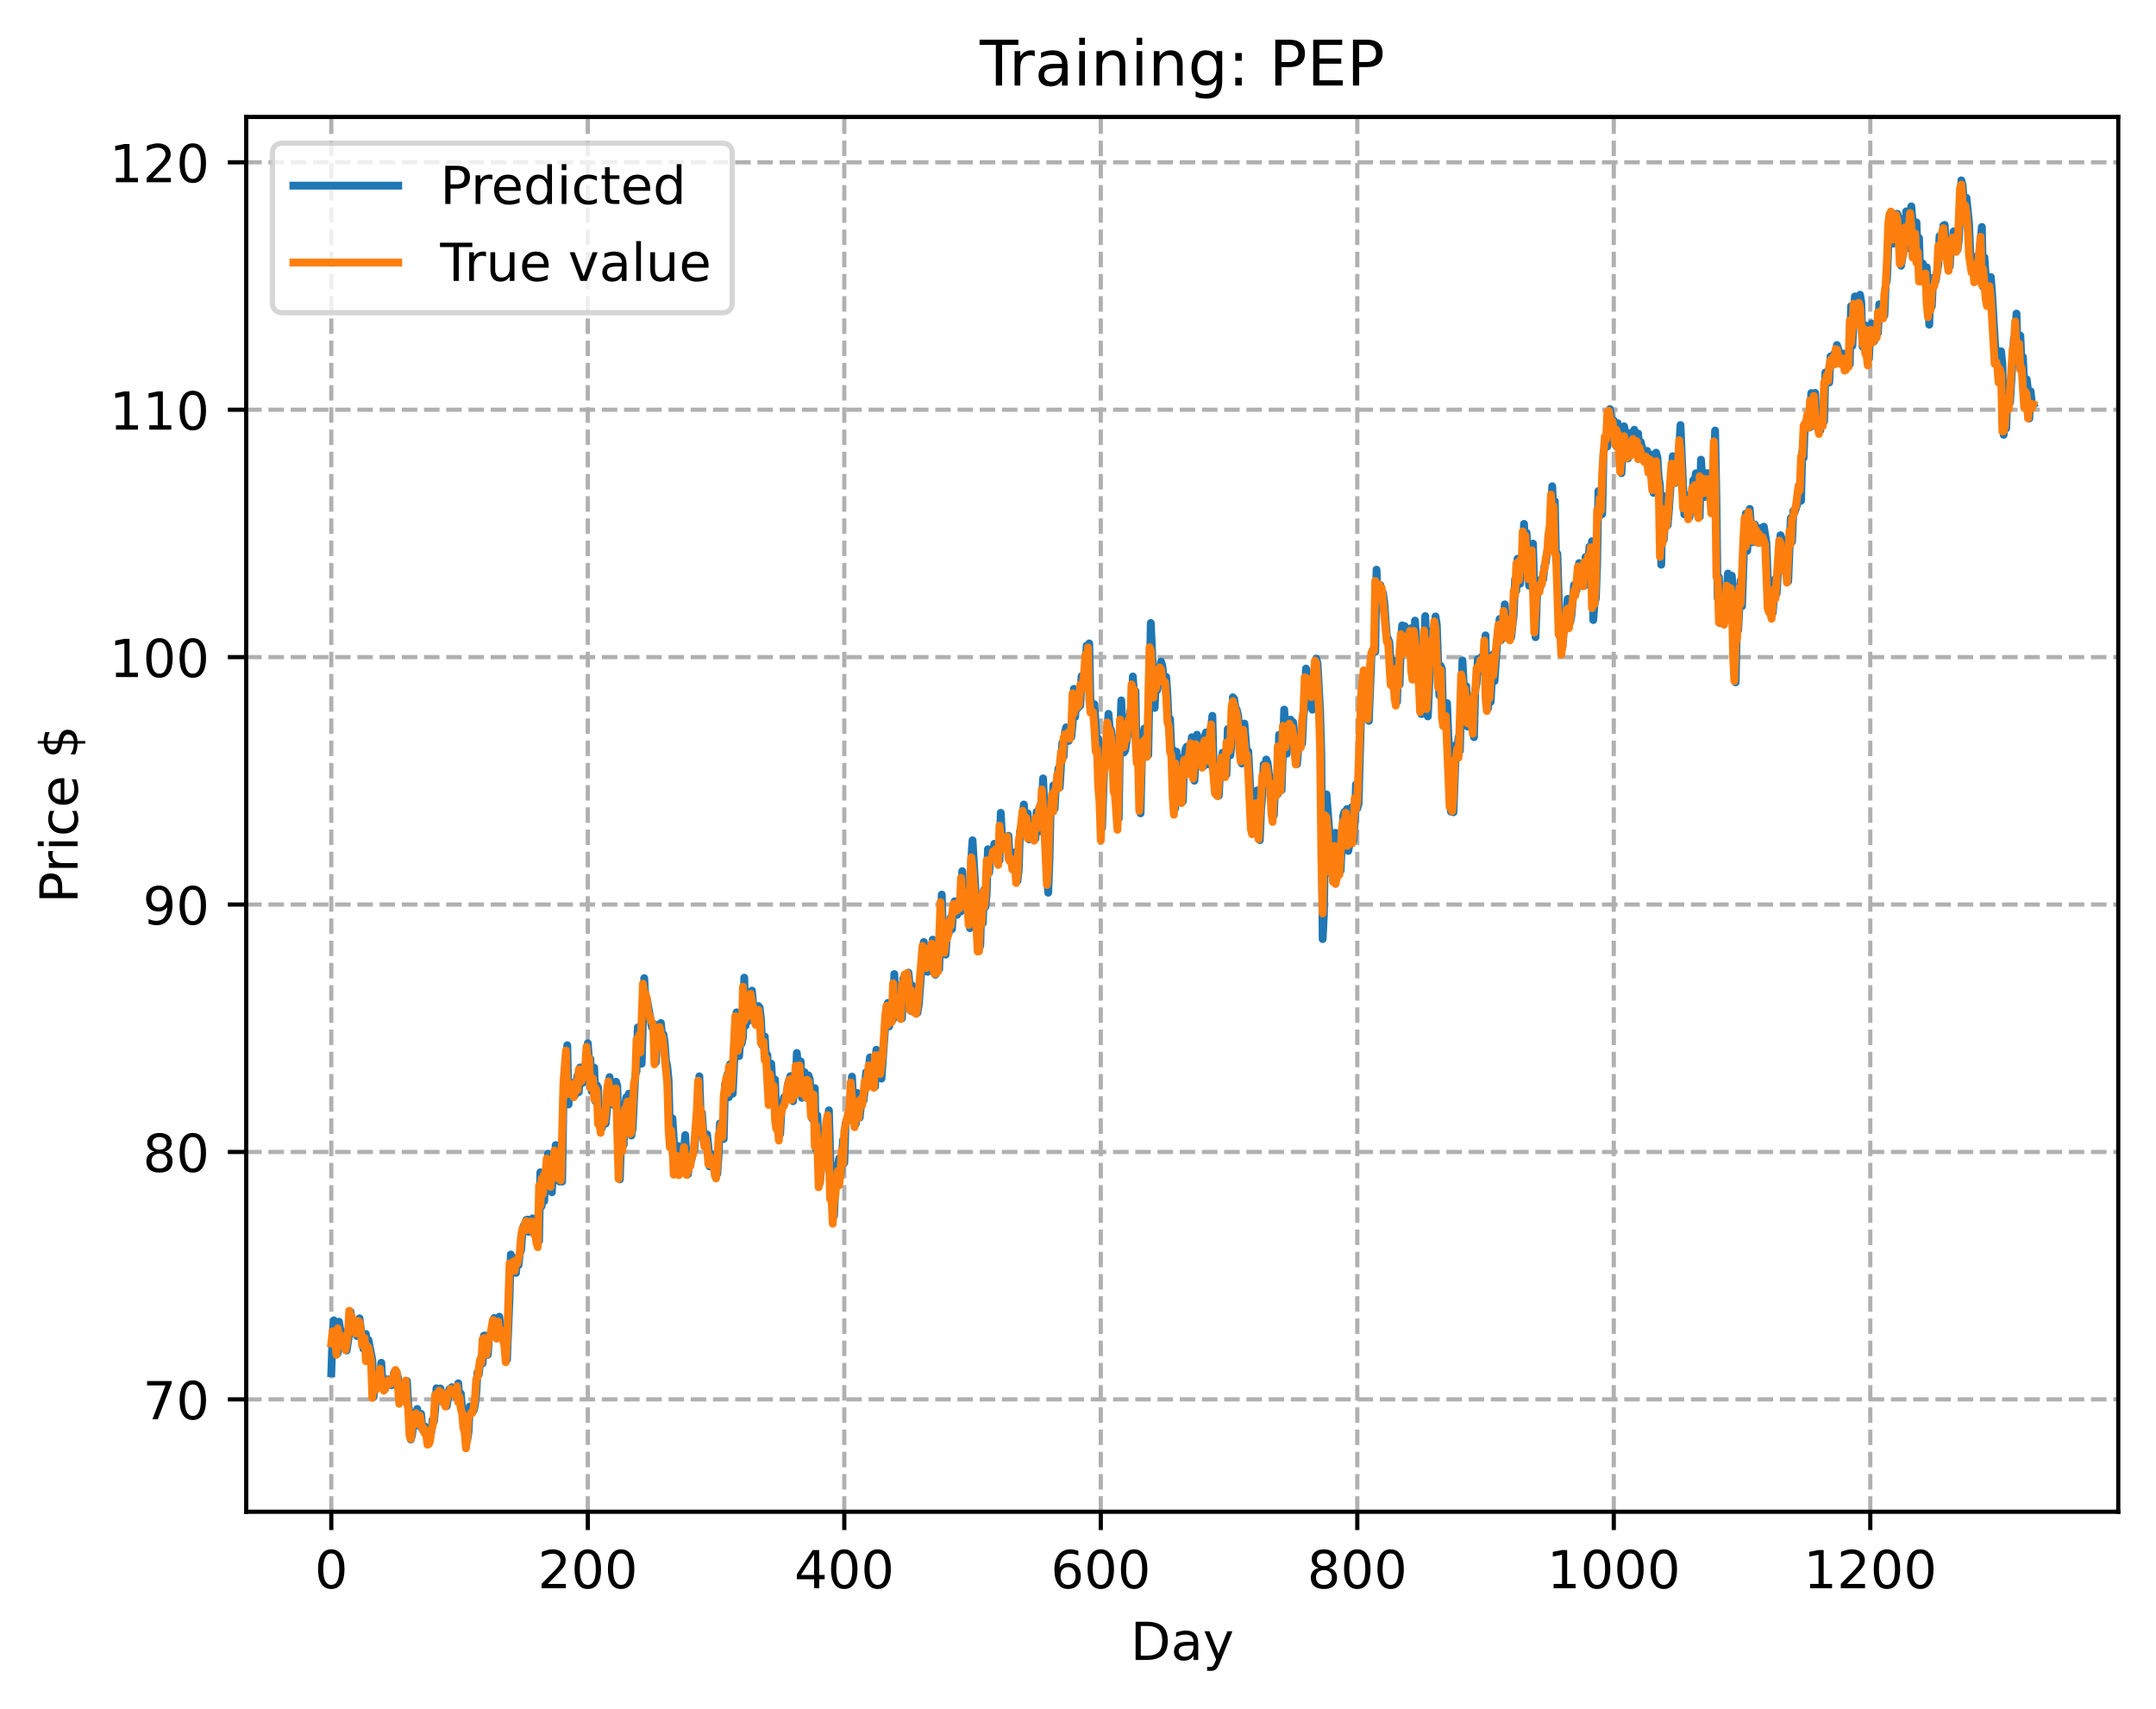 <?xml version="1.0" encoding="utf-8" standalone="no"?>
<!DOCTYPE svg PUBLIC "-//W3C//DTD SVG 1.1//EN"
  "http://www.w3.org/Graphics/SVG/1.1/DTD/svg11.dtd">
<!-- Created with matplotlib (https://matplotlib.org/) -->
<svg height="325.986pt" version="1.1" viewBox="0 0 411.286 325.986" width="411.286pt" xmlns="http://www.w3.org/2000/svg" xmlns:xlink="http://www.w3.org/1999/xlink">
 <defs>
  <style type="text/css">
*{stroke-linecap:butt;stroke-linejoin:round;}
  </style>
 </defs>
 <g id="figure_1">
  <g id="patch_1">
   <path d="M 0 325.986 
L 411.286 325.986 
L 411.286 0 
L 0 0 
z
" style="fill:#ffffff;"/>
  </g>
  <g id="axes_1">
   <g id="patch_2">
    <path d="M 46.966 288.43 
L 404.086 288.43 
L 404.086 22.318 
L 46.966 22.318 
z
" style="fill:#ffffff;"/>
   </g>
   <g id="matplotlib.axis_1">
    <g id="xtick_1">
     <g id="line2d_1">
      <path clip-path="url(#p15f0136166)" d="M 63.198 288.43 
L 63.198 22.318 
" style="fill:none;stroke:#b0b0b0;stroke-dasharray:2.96,1.28;stroke-dashoffset:0;stroke-width:0.8;"/>
     </g>
     <g id="line2d_2">
      <defs>
       <path d="M 0 0 
L 0 3.5 
" id="m870527fd56" style="stroke:#000000;stroke-width:0.8;"/>
      </defs>
      <g>
       <use style="stroke:#000000;stroke-width:0.8;" x="63.198" xlink:href="#m870527fd56" y="288.43"/>
      </g>
     </g>
     <g id="text_1">
      <!-- 0 -->
      <defs>
       <path d="M 31.781 66.406 
Q 24.172 66.406 20.328 58.906 
Q 16.5 51.422 16.5 36.375 
Q 16.5 21.391 20.328 13.891 
Q 24.172 6.391 31.781 6.391 
Q 39.453 6.391 43.281 13.891 
Q 47.125 21.391 47.125 36.375 
Q 47.125 51.422 43.281 58.906 
Q 39.453 66.406 31.781 66.406 
z
M 31.781 74.219 
Q 44.047 74.219 50.516 64.516 
Q 56.984 54.828 56.984 36.375 
Q 56.984 17.969 50.516 8.266 
Q 44.047 -1.422 31.781 -1.422 
Q 19.531 -1.422 13.062 8.266 
Q 6.594 17.969 6.594 36.375 
Q 6.594 54.828 13.062 64.516 
Q 19.531 74.219 31.781 74.219 
z
" id="DejaVuSans-48"/>
      </defs>
      <g transform="translate(60.017 303.029)scale(0.1 -0.1)">
       <use xlink:href="#DejaVuSans-48"/>
      </g>
     </g>
    </g>
    <g id="xtick_2">
     <g id="line2d_3">
      <path clip-path="url(#p15f0136166)" d="M 112.129 288.43 
L 112.129 22.318 
" style="fill:none;stroke:#b0b0b0;stroke-dasharray:2.96,1.28;stroke-dashoffset:0;stroke-width:0.8;"/>
     </g>
     <g id="line2d_4">
      <g>
       <use style="stroke:#000000;stroke-width:0.8;" x="112.129" xlink:href="#m870527fd56" y="288.43"/>
      </g>
     </g>
     <g id="text_2">
      <!-- 200 -->
      <defs>
       <path d="M 19.188 8.297 
L 53.609 8.297 
L 53.609 0 
L 7.328 0 
L 7.328 8.297 
Q 12.938 14.109 22.625 23.891 
Q 32.328 33.688 34.812 36.531 
Q 39.547 41.844 41.422 45.531 
Q 43.312 49.219 43.312 52.781 
Q 43.312 58.594 39.234 62.25 
Q 35.156 65.922 28.609 65.922 
Q 23.969 65.922 18.812 64.312 
Q 13.672 62.703 7.812 59.422 
L 7.812 69.391 
Q 13.766 71.781 18.938 73 
Q 24.125 74.219 28.422 74.219 
Q 39.75 74.219 46.484 68.547 
Q 53.219 62.891 53.219 53.422 
Q 53.219 48.922 51.531 44.891 
Q 49.859 40.875 45.406 35.406 
Q 44.188 33.984 37.641 27.219 
Q 31.109 20.453 19.188 8.297 
z
" id="DejaVuSans-50"/>
      </defs>
      <g transform="translate(102.585 303.029)scale(0.1 -0.1)">
       <use xlink:href="#DejaVuSans-50"/>
       <use x="63.623" xlink:href="#DejaVuSans-48"/>
       <use x="127.246" xlink:href="#DejaVuSans-48"/>
      </g>
     </g>
    </g>
    <g id="xtick_3">
     <g id="line2d_5">
      <path clip-path="url(#p15f0136166)" d="M 161.06 288.43 
L 161.06 22.318 
" style="fill:none;stroke:#b0b0b0;stroke-dasharray:2.96,1.28;stroke-dashoffset:0;stroke-width:0.8;"/>
     </g>
     <g id="line2d_6">
      <g>
       <use style="stroke:#000000;stroke-width:0.8;" x="161.06" xlink:href="#m870527fd56" y="288.43"/>
      </g>
     </g>
     <g id="text_3">
      <!-- 400 -->
      <defs>
       <path d="M 37.797 64.312 
L 12.891 25.391 
L 37.797 25.391 
z
M 35.203 72.906 
L 47.609 72.906 
L 47.609 25.391 
L 58.016 25.391 
L 58.016 17.188 
L 47.609 17.188 
L 47.609 0 
L 37.797 0 
L 37.797 17.188 
L 4.891 17.188 
L 4.891 26.703 
z
" id="DejaVuSans-52"/>
      </defs>
      <g transform="translate(151.516 303.029)scale(0.1 -0.1)">
       <use xlink:href="#DejaVuSans-52"/>
       <use x="63.623" xlink:href="#DejaVuSans-48"/>
       <use x="127.246" xlink:href="#DejaVuSans-48"/>
      </g>
     </g>
    </g>
    <g id="xtick_4">
     <g id="line2d_7">
      <path clip-path="url(#p15f0136166)" d="M 209.99 288.43 
L 209.99 22.318 
" style="fill:none;stroke:#b0b0b0;stroke-dasharray:2.96,1.28;stroke-dashoffset:0;stroke-width:0.8;"/>
     </g>
     <g id="line2d_8">
      <g>
       <use style="stroke:#000000;stroke-width:0.8;" x="209.99" xlink:href="#m870527fd56" y="288.43"/>
      </g>
     </g>
     <g id="text_4">
      <!-- 600 -->
      <defs>
       <path d="M 33.016 40.375 
Q 26.375 40.375 22.484 35.828 
Q 18.609 31.297 18.609 23.391 
Q 18.609 15.531 22.484 10.953 
Q 26.375 6.391 33.016 6.391 
Q 39.656 6.391 43.531 10.953 
Q 47.406 15.531 47.406 23.391 
Q 47.406 31.297 43.531 35.828 
Q 39.656 40.375 33.016 40.375 
z
M 52.594 71.297 
L 52.594 62.312 
Q 48.875 64.062 45.094 64.984 
Q 41.312 65.922 37.594 65.922 
Q 27.828 65.922 22.672 59.328 
Q 17.531 52.734 16.797 39.406 
Q 19.672 43.656 24.016 45.922 
Q 28.375 48.188 33.594 48.188 
Q 44.578 48.188 50.953 41.516 
Q 57.328 34.859 57.328 23.391 
Q 57.328 12.156 50.688 5.359 
Q 44.047 -1.422 33.016 -1.422 
Q 20.359 -1.422 13.672 8.266 
Q 6.984 17.969 6.984 36.375 
Q 6.984 53.656 15.188 63.938 
Q 23.391 74.219 37.203 74.219 
Q 40.922 74.219 44.703 73.484 
Q 48.484 72.75 52.594 71.297 
z
" id="DejaVuSans-54"/>
      </defs>
      <g transform="translate(200.446 303.029)scale(0.1 -0.1)">
       <use xlink:href="#DejaVuSans-54"/>
       <use x="63.623" xlink:href="#DejaVuSans-48"/>
       <use x="127.246" xlink:href="#DejaVuSans-48"/>
      </g>
     </g>
    </g>
    <g id="xtick_5">
     <g id="line2d_9">
      <path clip-path="url(#p15f0136166)" d="M 258.921 288.43 
L 258.921 22.318 
" style="fill:none;stroke:#b0b0b0;stroke-dasharray:2.96,1.28;stroke-dashoffset:0;stroke-width:0.8;"/>
     </g>
     <g id="line2d_10">
      <g>
       <use style="stroke:#000000;stroke-width:0.8;" x="258.921" xlink:href="#m870527fd56" y="288.43"/>
      </g>
     </g>
     <g id="text_5">
      <!-- 800 -->
      <defs>
       <path d="M 31.781 34.625 
Q 24.75 34.625 20.719 30.859 
Q 16.703 27.094 16.703 20.516 
Q 16.703 13.922 20.719 10.156 
Q 24.75 6.391 31.781 6.391 
Q 38.812 6.391 42.859 10.172 
Q 46.922 13.969 46.922 20.516 
Q 46.922 27.094 42.891 30.859 
Q 38.875 34.625 31.781 34.625 
z
M 21.922 38.812 
Q 15.578 40.375 12.031 44.719 
Q 8.5 49.078 8.5 55.328 
Q 8.5 64.062 14.719 69.141 
Q 20.953 74.219 31.781 74.219 
Q 42.672 74.219 48.875 69.141 
Q 55.078 64.062 55.078 55.328 
Q 55.078 49.078 51.531 44.719 
Q 48 40.375 41.703 38.812 
Q 48.828 37.156 52.797 32.312 
Q 56.781 27.484 56.781 20.516 
Q 56.781 9.906 50.312 4.234 
Q 43.844 -1.422 31.781 -1.422 
Q 19.734 -1.422 13.25 4.234 
Q 6.781 9.906 6.781 20.516 
Q 6.781 27.484 10.781 32.312 
Q 14.797 37.156 21.922 38.812 
z
M 18.312 54.391 
Q 18.312 48.734 21.844 45.562 
Q 25.391 42.391 31.781 42.391 
Q 38.141 42.391 41.719 45.562 
Q 45.312 48.734 45.312 54.391 
Q 45.312 60.062 41.719 63.234 
Q 38.141 66.406 31.781 66.406 
Q 25.391 66.406 21.844 63.234 
Q 18.312 60.062 18.312 54.391 
z
" id="DejaVuSans-56"/>
      </defs>
      <g transform="translate(249.377 303.029)scale(0.1 -0.1)">
       <use xlink:href="#DejaVuSans-56"/>
       <use x="63.623" xlink:href="#DejaVuSans-48"/>
       <use x="127.246" xlink:href="#DejaVuSans-48"/>
      </g>
     </g>
    </g>
    <g id="xtick_6">
     <g id="line2d_11">
      <path clip-path="url(#p15f0136166)" d="M 307.851 288.43 
L 307.851 22.318 
" style="fill:none;stroke:#b0b0b0;stroke-dasharray:2.96,1.28;stroke-dashoffset:0;stroke-width:0.8;"/>
     </g>
     <g id="line2d_12">
      <g>
       <use style="stroke:#000000;stroke-width:0.8;" x="307.851" xlink:href="#m870527fd56" y="288.43"/>
      </g>
     </g>
     <g id="text_6">
      <!-- 1000 -->
      <defs>
       <path d="M 12.406 8.297 
L 28.516 8.297 
L 28.516 63.922 
L 10.984 60.406 
L 10.984 69.391 
L 28.422 72.906 
L 38.281 72.906 
L 38.281 8.297 
L 54.391 8.297 
L 54.391 0 
L 12.406 0 
z
" id="DejaVuSans-49"/>
      </defs>
      <g transform="translate(295.126 303.029)scale(0.1 -0.1)">
       <use xlink:href="#DejaVuSans-49"/>
       <use x="63.623" xlink:href="#DejaVuSans-48"/>
       <use x="127.246" xlink:href="#DejaVuSans-48"/>
       <use x="190.869" xlink:href="#DejaVuSans-48"/>
      </g>
     </g>
    </g>
    <g id="xtick_7">
     <g id="line2d_13">
      <path clip-path="url(#p15f0136166)" d="M 356.782 288.43 
L 356.782 22.318 
" style="fill:none;stroke:#b0b0b0;stroke-dasharray:2.96,1.28;stroke-dashoffset:0;stroke-width:0.8;"/>
     </g>
     <g id="line2d_14">
      <g>
       <use style="stroke:#000000;stroke-width:0.8;" x="356.782" xlink:href="#m870527fd56" y="288.43"/>
      </g>
     </g>
     <g id="text_7">
      <!-- 1200 -->
      <g transform="translate(344.057 303.029)scale(0.1 -0.1)">
       <use xlink:href="#DejaVuSans-49"/>
       <use x="63.623" xlink:href="#DejaVuSans-50"/>
       <use x="127.246" xlink:href="#DejaVuSans-48"/>
       <use x="190.869" xlink:href="#DejaVuSans-48"/>
      </g>
     </g>
    </g>
    <g id="text_8">
     <!-- Day -->
     <defs>
      <path d="M 19.672 64.797 
L 19.672 8.109 
L 31.594 8.109 
Q 46.688 8.109 53.688 14.938 
Q 60.688 21.781 60.688 36.531 
Q 60.688 51.172 53.688 57.984 
Q 46.688 64.797 31.594 64.797 
z
M 9.812 72.906 
L 30.078 72.906 
Q 51.266 72.906 61.172 64.094 
Q 71.094 55.281 71.094 36.531 
Q 71.094 17.672 61.125 8.828 
Q 51.172 0 30.078 0 
L 9.812 0 
z
" id="DejaVuSans-68"/>
      <path d="M 34.281 27.484 
Q 23.391 27.484 19.188 25 
Q 14.984 22.516 14.984 16.5 
Q 14.984 11.719 18.141 8.906 
Q 21.297 6.109 26.703 6.109 
Q 34.188 6.109 38.703 11.406 
Q 43.219 16.703 43.219 25.484 
L 43.219 27.484 
z
M 52.203 31.203 
L 52.203 0 
L 43.219 0 
L 43.219 8.297 
Q 40.141 3.328 35.547 0.953 
Q 30.953 -1.422 24.312 -1.422 
Q 15.922 -1.422 10.953 3.297 
Q 6 8.016 6 15.922 
Q 6 25.141 12.172 29.828 
Q 18.359 34.516 30.609 34.516 
L 43.219 34.516 
L 43.219 35.406 
Q 43.219 41.609 39.141 45 
Q 35.062 48.391 27.688 48.391 
Q 23 48.391 18.547 47.266 
Q 14.109 46.141 10.016 43.891 
L 10.016 52.203 
Q 14.938 54.109 19.578 55.047 
Q 24.219 56 28.609 56 
Q 40.484 56 46.344 49.844 
Q 52.203 43.703 52.203 31.203 
z
" id="DejaVuSans-97"/>
      <path d="M 32.172 -5.078 
Q 28.375 -14.844 24.75 -17.812 
Q 21.141 -20.797 15.094 -20.797 
L 7.906 -20.797 
L 7.906 -13.281 
L 13.188 -13.281 
Q 16.891 -13.281 18.938 -11.516 
Q 21 -9.766 23.484 -3.219 
L 25.094 0.875 
L 2.984 54.688 
L 12.5 54.688 
L 29.594 11.922 
L 46.688 54.688 
L 56.203 54.688 
z
" id="DejaVuSans-121"/>
     </defs>
     <g transform="translate(215.652 316.707)scale(0.1 -0.1)">
      <use xlink:href="#DejaVuSans-68"/>
      <use x="77.002" xlink:href="#DejaVuSans-97"/>
      <use x="138.281" xlink:href="#DejaVuSans-121"/>
     </g>
    </g>
   </g>
   <g id="matplotlib.axis_2">
    <g id="ytick_1">
     <g id="line2d_15">
      <path clip-path="url(#p15f0136166)" d="M 46.966 266.988 
L 404.086 266.988 
" style="fill:none;stroke:#b0b0b0;stroke-dasharray:2.96,1.28;stroke-dashoffset:0;stroke-width:0.8;"/>
     </g>
     <g id="line2d_16">
      <defs>
       <path d="M 0 0 
L -3.5 0 
" id="mc88122532b" style="stroke:#000000;stroke-width:0.8;"/>
      </defs>
      <g>
       <use style="stroke:#000000;stroke-width:0.8;" x="46.966" xlink:href="#mc88122532b" y="266.988"/>
      </g>
     </g>
     <g id="text_9">
      <!-- 70 -->
      <defs>
       <path d="M 8.203 72.906 
L 55.078 72.906 
L 55.078 68.703 
L 28.609 0 
L 18.312 0 
L 43.219 64.594 
L 8.203 64.594 
z
" id="DejaVuSans-55"/>
      </defs>
      <g transform="translate(27.241 270.787)scale(0.1 -0.1)">
       <use xlink:href="#DejaVuSans-55"/>
       <use x="63.623" xlink:href="#DejaVuSans-48"/>
      </g>
     </g>
    </g>
    <g id="ytick_2">
     <g id="line2d_17">
      <path clip-path="url(#p15f0136166)" d="M 46.966 219.784 
L 404.086 219.784 
" style="fill:none;stroke:#b0b0b0;stroke-dasharray:2.96,1.28;stroke-dashoffset:0;stroke-width:0.8;"/>
     </g>
     <g id="line2d_18">
      <g>
       <use style="stroke:#000000;stroke-width:0.8;" x="46.966" xlink:href="#mc88122532b" y="219.784"/>
      </g>
     </g>
     <g id="text_10">
      <!-- 80 -->
      <g transform="translate(27.241 223.584)scale(0.1 -0.1)">
       <use xlink:href="#DejaVuSans-56"/>
       <use x="63.623" xlink:href="#DejaVuSans-48"/>
      </g>
     </g>
    </g>
    <g id="ytick_3">
     <g id="line2d_19">
      <path clip-path="url(#p15f0136166)" d="M 46.966 172.581 
L 404.086 172.581 
" style="fill:none;stroke:#b0b0b0;stroke-dasharray:2.96,1.28;stroke-dashoffset:0;stroke-width:0.8;"/>
     </g>
     <g id="line2d_20">
      <g>
       <use style="stroke:#000000;stroke-width:0.8;" x="46.966" xlink:href="#mc88122532b" y="172.581"/>
      </g>
     </g>
     <g id="text_11">
      <!-- 90 -->
      <defs>
       <path d="M 10.984 1.516 
L 10.984 10.5 
Q 14.703 8.734 18.5 7.812 
Q 22.312 6.891 25.984 6.891 
Q 35.75 6.891 40.891 13.453 
Q 46.047 20.016 46.781 33.406 
Q 43.953 29.203 39.594 26.953 
Q 35.25 24.703 29.984 24.703 
Q 19.047 24.703 12.672 31.312 
Q 6.297 37.938 6.297 49.422 
Q 6.297 60.641 12.938 67.422 
Q 19.578 74.219 30.609 74.219 
Q 43.266 74.219 49.922 64.516 
Q 56.594 54.828 56.594 36.375 
Q 56.594 19.141 48.406 8.859 
Q 40.234 -1.422 26.422 -1.422 
Q 22.703 -1.422 18.891 -0.688 
Q 15.094 0.047 10.984 1.516 
z
M 30.609 32.422 
Q 37.25 32.422 41.125 36.953 
Q 45.016 41.5 45.016 49.422 
Q 45.016 57.281 41.125 61.844 
Q 37.25 66.406 30.609 66.406 
Q 23.969 66.406 20.094 61.844 
Q 16.219 57.281 16.219 49.422 
Q 16.219 41.5 20.094 36.953 
Q 23.969 32.422 30.609 32.422 
z
" id="DejaVuSans-57"/>
      </defs>
      <g transform="translate(27.241 176.38)scale(0.1 -0.1)">
       <use xlink:href="#DejaVuSans-57"/>
       <use x="63.623" xlink:href="#DejaVuSans-48"/>
      </g>
     </g>
    </g>
    <g id="ytick_4">
     <g id="line2d_21">
      <path clip-path="url(#p15f0136166)" d="M 46.966 125.377 
L 404.086 125.377 
" style="fill:none;stroke:#b0b0b0;stroke-dasharray:2.96,1.28;stroke-dashoffset:0;stroke-width:0.8;"/>
     </g>
     <g id="line2d_22">
      <g>
       <use style="stroke:#000000;stroke-width:0.8;" x="46.966" xlink:href="#mc88122532b" y="125.377"/>
      </g>
     </g>
     <g id="text_12">
      <!-- 100 -->
      <g transform="translate(20.878 129.176)scale(0.1 -0.1)">
       <use xlink:href="#DejaVuSans-49"/>
       <use x="63.623" xlink:href="#DejaVuSans-48"/>
       <use x="127.246" xlink:href="#DejaVuSans-48"/>
      </g>
     </g>
    </g>
    <g id="ytick_5">
     <g id="line2d_23">
      <path clip-path="url(#p15f0136166)" d="M 46.966 78.174 
L 404.086 78.174 
" style="fill:none;stroke:#b0b0b0;stroke-dasharray:2.96,1.28;stroke-dashoffset:0;stroke-width:0.8;"/>
     </g>
     <g id="line2d_24">
      <g>
       <use style="stroke:#000000;stroke-width:0.8;" x="46.966" xlink:href="#mc88122532b" y="78.174"/>
      </g>
     </g>
     <g id="text_13">
      <!-- 110 -->
      <g transform="translate(20.878 81.973)scale(0.1 -0.1)">
       <use xlink:href="#DejaVuSans-49"/>
       <use x="63.623" xlink:href="#DejaVuSans-49"/>
       <use x="127.246" xlink:href="#DejaVuSans-48"/>
      </g>
     </g>
    </g>
    <g id="ytick_6">
     <g id="line2d_25">
      <path clip-path="url(#p15f0136166)" d="M 46.966 30.97 
L 404.086 30.97 
" style="fill:none;stroke:#b0b0b0;stroke-dasharray:2.96,1.28;stroke-dashoffset:0;stroke-width:0.8;"/>
     </g>
     <g id="line2d_26">
      <g>
       <use style="stroke:#000000;stroke-width:0.8;" x="46.966" xlink:href="#mc88122532b" y="30.97"/>
      </g>
     </g>
     <g id="text_14">
      <!-- 120 -->
      <g transform="translate(20.878 34.769)scale(0.1 -0.1)">
       <use xlink:href="#DejaVuSans-49"/>
       <use x="63.623" xlink:href="#DejaVuSans-50"/>
       <use x="127.246" xlink:href="#DejaVuSans-48"/>
      </g>
     </g>
    </g>
    <g id="text_15">
     <!-- Price $ -->
     <defs>
      <path d="M 19.672 64.797 
L 19.672 37.406 
L 32.078 37.406 
Q 38.969 37.406 42.719 40.969 
Q 46.484 44.531 46.484 51.125 
Q 46.484 57.672 42.719 61.234 
Q 38.969 64.797 32.078 64.797 
z
M 9.812 72.906 
L 32.078 72.906 
Q 44.344 72.906 50.609 67.359 
Q 56.891 61.812 56.891 51.125 
Q 56.891 40.328 50.609 34.812 
Q 44.344 29.297 32.078 29.297 
L 19.672 29.297 
L 19.672 0 
L 9.812 0 
z
" id="DejaVuSans-80"/>
      <path d="M 41.109 46.297 
Q 39.594 47.172 37.812 47.578 
Q 36.031 48 33.891 48 
Q 26.266 48 22.188 43.047 
Q 18.109 38.094 18.109 28.812 
L 18.109 0 
L 9.078 0 
L 9.078 54.688 
L 18.109 54.688 
L 18.109 46.188 
Q 20.953 51.172 25.484 53.578 
Q 30.031 56 36.531 56 
Q 37.453 56 38.578 55.875 
Q 39.703 55.766 41.062 55.516 
z
" id="DejaVuSans-114"/>
      <path d="M 9.422 54.688 
L 18.406 54.688 
L 18.406 0 
L 9.422 0 
z
M 9.422 75.984 
L 18.406 75.984 
L 18.406 64.594 
L 9.422 64.594 
z
" id="DejaVuSans-105"/>
      <path d="M 48.781 52.594 
L 48.781 44.188 
Q 44.969 46.297 41.141 47.344 
Q 37.312 48.391 33.406 48.391 
Q 24.656 48.391 19.812 42.844 
Q 14.984 37.312 14.984 27.297 
Q 14.984 17.281 19.812 11.734 
Q 24.656 6.203 33.406 6.203 
Q 37.312 6.203 41.141 7.25 
Q 44.969 8.297 48.781 10.406 
L 48.781 2.094 
Q 45.016 0.344 40.984 -0.531 
Q 36.969 -1.422 32.422 -1.422 
Q 20.062 -1.422 12.781 6.344 
Q 5.516 14.109 5.516 27.297 
Q 5.516 40.672 12.859 48.328 
Q 20.219 56 33.016 56 
Q 37.156 56 41.109 55.141 
Q 45.062 54.297 48.781 52.594 
z
" id="DejaVuSans-99"/>
      <path d="M 56.203 29.594 
L 56.203 25.203 
L 14.891 25.203 
Q 15.484 15.922 20.484 11.062 
Q 25.484 6.203 34.422 6.203 
Q 39.594 6.203 44.453 7.469 
Q 49.312 8.734 54.109 11.281 
L 54.109 2.781 
Q 49.266 0.734 44.188 -0.344 
Q 39.109 -1.422 33.891 -1.422 
Q 20.797 -1.422 13.156 6.188 
Q 5.516 13.812 5.516 26.812 
Q 5.516 40.234 12.766 48.109 
Q 20.016 56 32.328 56 
Q 43.359 56 49.781 48.891 
Q 56.203 41.797 56.203 29.594 
z
M 47.219 32.234 
Q 47.125 39.594 43.094 43.984 
Q 39.062 48.391 32.422 48.391 
Q 24.906 48.391 20.391 44.141 
Q 15.875 39.891 15.188 32.172 
z
" id="DejaVuSans-101"/>
      <path id="DejaVuSans-32"/>
      <path d="M 33.797 -14.703 
L 28.906 -14.703 
L 28.859 0 
Q 23.734 0.094 18.609 1.188 
Q 13.484 2.297 8.297 4.5 
L 8.297 13.281 
Q 13.281 10.156 18.375 8.562 
Q 23.484 6.984 28.906 6.938 
L 28.906 29.203 
Q 18.109 30.953 13.203 35.156 
Q 8.297 39.359 8.297 46.688 
Q 8.297 54.641 13.625 59.219 
Q 18.953 63.812 28.906 64.5 
L 28.906 75.984 
L 33.797 75.984 
L 33.797 64.656 
Q 38.328 64.453 42.578 63.688 
Q 46.828 62.938 50.875 61.625 
L 50.875 53.078 
Q 46.828 55.125 42.547 56.25 
Q 38.281 57.375 33.797 57.562 
L 33.797 36.719 
Q 44.875 35.016 50.094 30.609 
Q 55.328 26.219 55.328 18.609 
Q 55.328 10.359 49.781 5.594 
Q 44.234 0.828 33.797 0.094 
z
M 28.906 37.594 
L 28.906 57.625 
Q 23.25 56.984 20.266 54.391 
Q 17.281 51.812 17.281 47.516 
Q 17.281 43.312 20.031 40.969 
Q 22.797 38.625 28.906 37.594 
z
M 33.797 28.219 
L 33.797 7.078 
Q 39.984 7.906 43.141 10.594 
Q 46.297 13.281 46.297 17.672 
Q 46.297 21.969 43.281 24.5 
Q 40.281 27.047 33.797 28.219 
z
" id="DejaVuSans-36"/>
     </defs>
     <g transform="translate(14.798 172.342)rotate(-90)scale(0.1 -0.1)">
      <use xlink:href="#DejaVuSans-80"/>
      <use x="58.553" xlink:href="#DejaVuSans-114"/>
      <use x="99.666" xlink:href="#DejaVuSans-105"/>
      <use x="127.449" xlink:href="#DejaVuSans-99"/>
      <use x="182.43" xlink:href="#DejaVuSans-101"/>
      <use x="243.953" xlink:href="#DejaVuSans-32"/>
      <use x="275.74" xlink:href="#DejaVuSans-36"/>
     </g>
    </g>
   </g>
   <g id="line2d_27">
    <path clip-path="url(#p15f0136166)" d="M 63.198 262.009 
L 63.443 254.732 
L 63.688 251.913 
L 64.422 258.217 
L 64.666 252.166 
L 65.156 255.272 
L 65.4 254.107 
L 65.645 256.575 
L 65.89 256.566 
L 66.134 257.67 
L 66.623 254.451 
L 66.868 250.276 
L 67.113 252.182 
L 67.602 253.605 
L 67.847 254.061 
L 68.091 254.908 
L 68.336 252.121 
L 68.581 251.537 
L 69.315 257.336 
L 69.559 254.924 
L 69.804 254.523 
L 70.049 259.598 
L 70.293 255.657 
L 71.027 259.488 
L 71.272 266.538 
L 71.517 261.862 
L 71.761 264.575 
L 72.006 264.646 
L 72.251 262.712 
L 72.495 262.157 
L 72.74 260.011 
L 72.984 264.488 
L 73.229 263.553 
L 73.474 265.011 
L 73.718 263.161 
L 73.963 263.486 
L 74.208 263.175 
L 74.697 264.305 
L 74.942 263.33 
L 75.186 261.855 
L 75.431 261.517 
L 75.676 261.912 
L 75.92 262.863 
L 76.41 267.291 
L 76.654 265.387 
L 76.899 264.561 
L 77.144 265.132 
L 77.388 266.612 
L 77.633 263.492 
L 77.878 268.182 
L 78.122 269.416 
L 78.367 274.656 
L 78.611 273.775 
L 78.856 271.535 
L 79.101 270.848 
L 79.59 268.821 
L 79.835 271.213 
L 80.079 272.131 
L 80.324 269.742 
L 80.569 272.448 
L 80.813 273.037 
L 81.058 272.166 
L 81.303 273.57 
L 81.547 273.81 
L 81.792 274.919 
L 82.037 274.258 
L 82.281 273.118 
L 82.526 270.885 
L 82.771 271.226 
L 83.015 268.934 
L 83.26 264.88 
L 83.505 267.299 
L 83.994 264.904 
L 84.728 267.734 
L 84.972 267.561 
L 85.217 268.288 
L 85.706 265.06 
L 85.951 265.782 
L 86.196 264.662 
L 86.44 265.474 
L 86.685 265.832 
L 86.93 266.481 
L 87.419 263.923 
L 87.664 267.438 
L 87.908 265.883 
L 88.153 268.635 
L 88.398 269.375 
L 88.642 272.206 
L 88.887 272.501 
L 89.132 274.769 
L 89.376 273.228 
L 89.621 268.352 
L 89.866 268.695 
L 90.11 268.299 
L 90.355 269.144 
L 90.599 268.137 
L 90.844 266.087 
L 91.089 261.814 
L 91.333 262.256 
L 91.578 260.005 
L 91.823 258.876 
L 92.067 260.11 
L 92.312 254.844 
L 92.557 254.806 
L 93.046 258.495 
L 93.291 255.315 
L 93.535 254.454 
L 93.78 254.219 
L 94.269 251.465 
L 94.514 253.483 
L 94.759 254.013 
L 95.003 254.895 
L 95.248 251.217 
L 95.493 253.92 
L 95.737 253.237 
L 96.227 255.327 
L 96.471 255.804 
L 96.716 259.406 
L 97.205 247.513 
L 97.45 239.353 
L 97.694 241.744 
L 97.939 242.202 
L 98.184 241.071 
L 98.428 242.863 
L 98.673 239.947 
L 98.918 241.36 
L 99.162 239.209 
L 99.407 238.535 
L 99.652 235.402 
L 99.896 233.852 
L 100.141 234.697 
L 100.386 232.771 
L 100.63 232.69 
L 100.875 235.048 
L 101.12 233.948 
L 101.364 233.586 
L 101.609 232.449 
L 102.098 235.704 
L 102.343 235.2 
L 102.587 236.436 
L 102.832 236.802 
L 103.077 223.676 
L 103.321 230.131 
L 103.566 224.903 
L 103.811 229.153 
L 104.055 224.11 
L 104.3 224.617 
L 104.545 220.138 
L 104.789 224.579 
L 105.034 222.616 
L 105.279 227.48 
L 105.523 222.072 
L 105.768 223.728 
L 106.013 218.471 
L 106.502 220.884 
L 106.747 225.439 
L 106.991 219.013 
L 107.236 225.442 
L 107.481 209.893 
L 107.725 203.926 
L 107.97 203.215 
L 108.215 199.425 
L 108.459 210.727 
L 108.704 206.368 
L 108.948 207.611 
L 109.193 206.863 
L 109.682 208.967 
L 110.172 205.19 
L 110.416 208.363 
L 110.661 203.662 
L 110.906 204.797 
L 111.15 206.602 
L 111.395 205.054 
L 111.64 205.062 
L 111.884 202.638 
L 112.129 199.044 
L 112.374 202.497 
L 112.618 202.016 
L 112.863 208.194 
L 113.108 206.779 
L 113.352 203.703 
L 113.597 210.157 
L 113.842 207.022 
L 114.086 207.485 
L 114.331 214.313 
L 114.575 212.657 
L 114.82 215.23 
L 115.065 212.649 
L 115.309 211.677 
L 115.554 214.356 
L 115.799 211.641 
L 116.043 207.226 
L 116.288 205.5 
L 116.533 208.923 
L 117.022 210.793 
L 117.511 206.387 
L 117.756 207.192 
L 118.245 225.018 
L 118.49 216.967 
L 118.735 218.734 
L 118.979 218.43 
L 119.224 211.138 
L 119.469 209.374 
L 119.713 209.286 
L 119.958 208.662 
L 120.203 211.828 
L 120.447 216.641 
L 120.692 215.298 
L 121.181 205.079 
L 121.426 204.385 
L 121.67 196.015 
L 121.915 200.371 
L 122.16 197.535 
L 122.404 202.951 
L 122.894 186.62 
L 123.138 190.869 
L 123.383 190.465 
L 124.362 195.993 
L 124.606 195.452 
L 124.851 195.417 
L 125.096 202.709 
L 125.34 198.095 
L 125.585 198.675 
L 125.83 197.837 
L 126.074 195.185 
L 126.319 197.767 
L 126.563 197.358 
L 126.808 199.03 
L 127.053 202.355 
L 127.297 203.533 
L 127.542 206.068 
L 127.787 215.22 
L 128.031 218.622 
L 128.276 213.392 
L 128.521 217.176 
L 128.765 223.671 
L 129.01 222.037 
L 129.255 218.619 
L 129.499 220.254 
L 129.744 223.89 
L 129.989 221.347 
L 130.233 221.937 
L 130.723 216.554 
L 130.967 222.038 
L 131.212 224.079 
L 131.457 222.382 
L 131.946 221.165 
L 132.191 219.255 
L 132.435 219.536 
L 133.169 210.718 
L 133.414 205.357 
L 133.658 212.773 
L 133.903 212.328 
L 134.148 215.672 
L 134.637 218.314 
L 134.882 216.434 
L 135.126 218.678 
L 135.371 222.544 
L 135.616 220.099 
L 135.86 221.959 
L 136.105 221.95 
L 136.35 220.726 
L 136.594 224.15 
L 136.839 223.962 
L 137.084 220.325 
L 137.328 214.359 
L 137.573 214.743 
L 137.818 214.48 
L 138.062 217.306 
L 138.307 206.816 
L 138.551 207.235 
L 138.796 204.94 
L 139.041 209.35 
L 139.285 203.029 
L 139.53 204.95 
L 139.775 208.668 
L 140.509 193.148 
L 140.998 201.503 
L 141.243 198.156 
L 141.487 199.121 
L 141.732 197.915 
L 141.977 186.532 
L 142.221 195.711 
L 142.466 192.81 
L 142.711 194.833 
L 143.2 191.524 
L 143.445 189.002 
L 143.689 191.816 
L 143.934 192.288 
L 144.178 195.319 
L 144.423 194.798 
L 144.668 191.943 
L 144.912 192.279 
L 145.157 194.352 
L 145.402 199.395 
L 145.891 197.752 
L 146.136 202.174 
L 146.38 201.244 
L 146.625 207.981 
L 146.87 210.657 
L 147.114 202.931 
L 147.359 206.678 
L 147.604 208.2 
L 147.848 205.966 
L 148.093 213.545 
L 148.338 214.341 
L 148.582 213.41 
L 148.827 216.389 
L 149.072 211.575 
L 149.316 210.809 
L 149.561 209.36 
L 149.806 209.668 
L 150.05 209.065 
L 150.295 206.886 
L 150.784 205.318 
L 151.029 205.285 
L 151.273 210.113 
L 151.518 208.19 
L 151.763 208.06 
L 152.007 200.895 
L 152.497 206.96 
L 152.741 202.504 
L 152.986 209.456 
L 153.231 207.52 
L 153.475 204.567 
L 153.72 206.084 
L 153.965 209.498 
L 154.209 205.156 
L 154.454 205.856 
L 154.699 208.626 
L 154.943 213.421 
L 155.188 208.733 
L 155.433 207.603 
L 155.677 219.292 
L 155.922 212.81 
L 156.411 225.638 
L 156.9 220.232 
L 157.145 220.944 
L 157.39 217.091 
L 158.124 211.845 
L 158.613 228.893 
L 158.858 226.771 
L 159.102 232.012 
L 159.347 226.44 
L 159.592 225.86 
L 159.836 222.462 
L 160.081 221.007 
L 160.326 224.463 
L 160.57 222.304 
L 160.815 217.505 
L 161.06 221.862 
L 161.304 214.352 
L 161.549 214.03 
L 161.794 213.332 
L 162.038 211.762 
L 162.283 211.401 
L 162.527 205.413 
L 162.772 210.39 
L 163.017 211.181 
L 163.261 214.42 
L 163.506 208.527 
L 163.751 210.216 
L 163.995 213.253 
L 164.485 208.538 
L 164.729 209.976 
L 164.974 207.888 
L 165.219 204.593 
L 165.463 207.209 
L 165.953 201.746 
L 166.197 206.688 
L 166.442 207.151 
L 166.687 205.363 
L 166.931 207.307 
L 167.176 200.28 
L 167.421 203.354 
L 167.665 201.192 
L 167.91 202.478 
L 168.154 205.794 
L 169.133 192.036 
L 169.378 191.338 
L 169.622 195.828 
L 169.867 193.701 
L 170.112 193.524 
L 170.356 194.482 
L 170.601 185.844 
L 170.846 192.216 
L 171.09 191.562 
L 171.335 193.48 
L 171.58 193.207 
L 171.824 192.257 
L 172.069 194.297 
L 172.314 186.683 
L 172.558 188.289 
L 172.803 186.219 
L 173.048 186.726 
L 173.292 185.567 
L 173.537 187.899 
L 173.782 192.875 
L 174.026 188.045 
L 174.271 191.544 
L 174.515 192.995 
L 174.76 190.54 
L 175.005 193.26 
L 175.249 191.908 
L 175.983 182.443 
L 176.228 179.734 
L 176.473 183.223 
L 176.717 181.073 
L 176.962 185.418 
L 177.207 183.018 
L 177.696 181.256 
L 177.941 179.276 
L 178.43 185.994 
L 178.675 185.607 
L 178.919 183.361 
L 179.164 184.938 
L 179.653 170.681 
L 179.898 178.096 
L 180.142 181.213 
L 180.387 182.142 
L 180.632 178.506 
L 180.876 178.333 
L 181.121 177.587 
L 181.366 175.08 
L 181.61 177.271 
L 181.855 173.343 
L 182.1 171.965 
L 182.344 174.187 
L 182.589 174.536 
L 183.078 171.755 
L 183.323 173.886 
L 183.568 166.21 
L 183.812 171.901 
L 184.057 169.563 
L 184.302 172.547 
L 184.546 171.781 
L 184.791 173.112 
L 185.036 177.083 
L 185.28 163.977 
L 185.525 160.322 
L 186.748 181.114 
L 186.993 180.417 
L 187.237 171.945 
L 187.482 176.153 
L 187.727 169.778 
L 187.971 173.039 
L 188.216 170.641 
L 188.461 162.023 
L 188.705 166.482 
L 188.95 163.576 
L 189.195 163.634 
L 189.439 162.559 
L 189.684 160.982 
L 189.929 162.933 
L 190.173 161.404 
L 190.418 162.154 
L 190.663 164.193 
L 190.907 155.077 
L 191.152 159.715 
L 191.397 161.983 
L 191.641 160.237 
L 191.886 160.823 
L 192.13 160.612 
L 192.375 159.456 
L 192.62 164.052 
L 192.864 163.821 
L 193.109 163.376 
L 193.354 165.96 
L 193.598 162.615 
L 193.843 164.215 
L 194.088 168.096 
L 194.332 166.085 
L 194.577 158.601 
L 194.822 158.079 
L 195.311 153.494 
L 195.8 159.141 
L 196.045 155.188 
L 196.29 160.148 
L 196.534 157.007 
L 196.779 157.664 
L 197.024 157.643 
L 197.268 160.17 
L 197.513 160.025 
L 197.758 154.872 
L 198.247 158.625 
L 198.491 153.508 
L 198.736 154.039 
L 198.981 148.512 
L 199.47 158.902 
L 199.715 166.562 
L 199.959 170.326 
L 200.204 164.044 
L 200.449 153.155 
L 200.693 154.484 
L 200.938 149.844 
L 201.183 154.306 
L 201.427 149.763 
L 201.672 149.69 
L 201.917 146.575 
L 202.161 150.212 
L 202.651 141.729 
L 202.895 144.365 
L 203.14 139.793 
L 203.385 138.78 
L 203.874 141.359 
L 204.118 140.33 
L 204.363 140.642 
L 204.608 138.321 
L 204.852 131.427 
L 205.097 136.779 
L 205.342 133.369 
L 205.586 135.131 
L 205.831 132.996 
L 206.076 134.613 
L 206.32 129.01 
L 206.565 130.789 
L 206.81 129.589 
L 207.054 127.023 
L 207.299 123.188 
L 207.544 128.109 
L 207.788 122.759 
L 208.033 134.821 
L 208.278 135.987 
L 208.767 134.361 
L 209.256 142.474 
L 209.501 140.916 
L 209.746 149.054 
L 209.99 151.01 
L 210.235 157.956 
L 210.724 143.841 
L 210.969 143.905 
L 211.458 136.197 
L 211.703 139.042 
L 211.947 139.237 
L 212.192 140.866 
L 212.437 144.693 
L 212.681 151.185 
L 212.926 150.867 
L 213.415 156.196 
L 213.66 141.064 
L 213.905 133.631 
L 214.149 140.835 
L 214.394 143.574 
L 214.639 143.191 
L 215.128 140.045 
L 215.617 135.655 
L 215.862 137.335 
L 216.106 129.07 
L 216.351 132.783 
L 216.596 131.845 
L 216.84 143.888 
L 217.085 145.236 
L 217.33 142.682 
L 217.574 155.186 
L 217.819 145.205 
L 218.064 140.599 
L 218.308 138.985 
L 218.553 139.518 
L 218.798 139.597 
L 219.042 144.069 
L 219.532 118.866 
L 220.266 135.071 
L 220.51 128.894 
L 220.755 131.666 
L 221.489 126.233 
L 221.734 127.063 
L 221.978 129.417 
L 222.223 129.074 
L 222.467 129.145 
L 222.712 132.727 
L 222.957 138.355 
L 223.201 137.173 
L 223.446 143.107 
L 223.691 142.974 
L 223.935 151.067 
L 224.18 154.259 
L 224.425 143.42 
L 224.669 151.228 
L 224.914 144.617 
L 225.159 152.581 
L 225.403 150.563 
L 225.648 152.885 
L 225.893 145.146 
L 226.137 143.007 
L 226.382 142.467 
L 226.627 146.279 
L 227.116 143.518 
L 227.361 140.658 
L 227.85 148.952 
L 228.339 140.174 
L 228.828 143.322 
L 229.073 141.815 
L 229.318 142.933 
L 229.562 146.238 
L 229.807 140.585 
L 230.052 139.741 
L 230.296 141.544 
L 230.541 145.845 
L 230.786 140.187 
L 231.03 138.791 
L 231.275 136.573 
L 231.52 146.324 
L 232.009 150.839 
L 232.254 150.933 
L 232.498 151.833 
L 232.743 147.327 
L 233.232 143.6 
L 233.477 146.923 
L 233.722 145.755 
L 233.966 147.778 
L 234.211 139.099 
L 234.455 142.372 
L 234.7 144.107 
L 234.945 141.472 
L 235.189 133.036 
L 235.434 133.345 
L 235.679 135.012 
L 235.923 135.399 
L 236.168 136.323 
L 236.413 139.035 
L 236.902 145.675 
L 237.391 138.058 
L 237.881 144.397 
L 238.125 143.361 
L 238.615 152.543 
L 238.859 157.595 
L 239.104 157.633 
L 239.838 150.799 
L 240.082 154.329 
L 240.327 160.3 
L 240.572 154.377 
L 240.816 151.761 
L 241.061 145.838 
L 241.306 149.813 
L 241.55 144.905 
L 241.795 145.501 
L 242.284 149.56 
L 242.529 148.28 
L 242.774 155.308 
L 243.018 155.537 
L 243.263 148.945 
L 243.508 149.314 
L 243.752 151.495 
L 243.997 140.187 
L 244.486 150.753 
L 244.976 135.384 
L 245.22 138.643 
L 245.465 143.814 
L 245.709 138.735 
L 245.954 140.664 
L 246.199 137.301 
L 246.443 139.574 
L 246.688 137.794 
L 247.422 145.799 
L 247.911 140.092 
L 248.156 140.318 
L 248.401 141.881 
L 248.645 136.581 
L 248.89 134.864 
L 249.135 127.555 
L 249.379 128.279 
L 249.624 129.701 
L 249.869 129.617 
L 250.113 133.619 
L 250.358 135.403 
L 250.847 128.378 
L 251.092 125.672 
L 251.337 126.595 
L 251.826 135.637 
L 252.07 144.41 
L 252.315 179.175 
L 252.56 174.269 
L 252.804 156.224 
L 253.049 151.561 
L 253.538 158.043 
L 253.783 166.571 
L 254.272 159.513 
L 254.517 167.488 
L 254.762 158.894 
L 255.006 166.967 
L 255.251 165.444 
L 255.496 163.205 
L 255.74 166.16 
L 256.23 155.7 
L 256.474 154.9 
L 256.719 159.141 
L 256.964 154.341 
L 257.208 162.352 
L 257.453 160.881 
L 257.697 160.969 
L 257.942 153.937 
L 258.187 160.398 
L 258.431 156.765 
L 258.676 149.67 
L 258.921 154.25 
L 259.165 153.397 
L 259.655 135.86 
L 259.899 130.178 
L 260.144 130.99 
L 260.389 128.074 
L 260.633 130.609 
L 260.878 136.559 
L 261.123 137.543 
L 261.612 125.336 
L 261.857 124.042 
L 262.346 124.365 
L 262.591 108.688 
L 262.835 114.538 
L 263.08 114.085 
L 263.325 111.623 
L 263.569 113.524 
L 263.814 113.122 
L 264.058 114.803 
L 264.548 121.359 
L 265.037 122.476 
L 265.526 130.666 
L 265.771 130.096 
L 266.016 126.1 
L 266.26 132.6 
L 266.505 133.916 
L 266.75 126.101 
L 266.994 130.613 
L 267.239 122.37 
L 267.484 119.326 
L 267.728 123.486 
L 267.973 119.462 
L 268.218 122.269 
L 268.462 122.709 
L 268.707 121.837 
L 268.952 124.457 
L 269.196 119.852 
L 269.441 128.795 
L 269.685 129.214 
L 269.93 118.409 
L 270.664 129.744 
L 270.909 129.565 
L 271.153 136.241 
L 271.398 134.005 
L 271.887 117.545 
L 272.132 124.433 
L 272.377 136.687 
L 273.111 120.406 
L 273.355 122.28 
L 273.6 121.202 
L 273.845 117.613 
L 274.089 119.214 
L 274.579 132.702 
L 274.823 127.037 
L 275.068 127.632 
L 275.313 138.089 
L 275.557 137.097 
L 276.046 134.151 
L 276.291 140.448 
L 276.536 143.472 
L 276.78 154.85 
L 277.025 142.465 
L 277.27 154.977 
L 277.759 142.13 
L 278.004 142.746 
L 278.248 140.606 
L 278.493 143.262 
L 278.982 126.006 
L 279.472 135.114 
L 279.716 130.922 
L 279.961 138.62 
L 280.206 137.909 
L 280.45 136.744 
L 280.695 132.905 
L 281.184 140.645 
L 281.429 131.494 
L 281.673 130.414 
L 281.918 125.755 
L 282.163 126.633 
L 282.407 128.057 
L 282.652 125.294 
L 282.897 127.013 
L 283.141 127.403 
L 283.386 121.223 
L 283.631 134.684 
L 283.875 135.122 
L 284.12 127.507 
L 284.365 133.913 
L 284.854 124.822 
L 285.099 129.95 
L 285.588 122.919 
L 286.077 118.085 
L 286.322 122.176 
L 286.567 119.042 
L 286.811 121.628 
L 287.056 115.306 
L 287.301 119.24 
L 287.545 118.044 
L 287.79 121.867 
L 288.034 120.358 
L 288.279 121.61 
L 288.768 117.257 
L 289.013 110.565 
L 289.258 112.729 
L 289.502 106.6 
L 289.747 107.836 
L 289.992 111.372 
L 290.236 106.317 
L 290.481 108.568 
L 290.726 99.951 
L 290.97 104.833 
L 291.215 101.645 
L 291.704 111.762 
L 291.949 107.02 
L 292.194 106.671 
L 292.438 103.715 
L 292.928 121.579 
L 293.172 114.58 
L 293.417 110.766 
L 293.661 111.825 
L 293.906 111.85 
L 294.151 110.372 
L 294.395 110.503 
L 294.64 107.934 
L 294.885 107.347 
L 295.129 105.37 
L 295.374 104.517 
L 295.619 101.103 
L 295.863 99.254 
L 296.108 92.764 
L 296.353 98.26 
L 296.597 95.623 
L 296.842 107.079 
L 297.087 105.655 
L 297.576 121.468 
L 297.821 117.884 
L 298.065 123.317 
L 298.555 117.376 
L 298.799 117.974 
L 299.044 114.265 
L 299.289 114.49 
L 299.533 118.742 
L 299.778 117.406 
L 300.267 111.618 
L 300.512 111.621 
L 300.756 112.632 
L 301.001 109.132 
L 301.246 107.425 
L 301.49 110.133 
L 301.735 110.672 
L 301.98 110.531 
L 302.224 111.766 
L 302.469 106.27 
L 302.714 109.953 
L 302.958 108.355 
L 303.203 104.323 
L 303.448 107.247 
L 303.692 103.254 
L 303.937 118.303 
L 304.182 115.104 
L 304.426 114.202 
L 304.671 107.833 
L 304.916 93.693 
L 305.16 98.459 
L 305.405 93.798 
L 305.649 98.077 
L 305.894 86.384 
L 306.139 85.215 
L 306.383 83.1 
L 306.628 85.182 
L 306.873 78.465 
L 307.117 78.046 
L 307.607 82.571 
L 307.851 80.24 
L 308.341 85.133 
L 308.585 80.723 
L 308.83 82.553 
L 309.319 90.29 
L 309.809 81.337 
L 310.298 83.797 
L 310.543 87.489 
L 310.787 84.132 
L 311.032 82.63 
L 311.277 86.59 
L 311.521 84.945 
L 311.766 81.99 
L 312.01 84.067 
L 312.255 83.669 
L 312.5 82.716 
L 312.744 87.063 
L 312.989 84.316 
L 313.723 87.178 
L 313.968 87.82 
L 314.212 86.023 
L 314.702 89.506 
L 314.946 86.755 
L 315.436 94.05 
L 315.925 86.365 
L 316.17 87.238 
L 316.414 91.132 
L 316.659 92.577 
L 316.904 107.743 
L 317.148 94.532 
L 317.393 102.974 
L 317.637 99.106 
L 317.882 97.425 
L 318.127 100.211 
L 318.371 97.329 
L 318.861 90.137 
L 319.105 87.03 
L 319.35 90.807 
L 319.595 92.147 
L 319.839 89.03 
L 320.084 89.863 
L 320.573 81.093 
L 321.307 98.142 
L 321.552 94.409 
L 321.797 96.028 
L 322.041 94.605 
L 322.286 98.663 
L 322.531 95.328 
L 322.775 97.004 
L 323.02 91.625 
L 323.265 91.893 
L 323.509 90.297 
L 323.754 95.322 
L 323.998 97.72 
L 324.243 98.617 
L 324.488 87.7 
L 324.732 91.043 
L 324.977 91.674 
L 325.222 94.825 
L 325.466 91.292 
L 325.711 90.264 
L 325.956 93.666 
L 326.2 92.934 
L 326.445 93.058 
L 326.69 97.358 
L 327.179 82.139 
L 327.424 95.126 
L 327.668 114.175 
L 327.913 110.112 
L 328.158 118.901 
L 328.402 114.987 
L 328.647 114.59 
L 328.892 115.479 
L 329.136 117.732 
L 329.625 109.426 
L 329.87 118.213 
L 330.359 109.834 
L 330.604 112.706 
L 330.849 126.219 
L 331.093 130.195 
L 331.338 119.386 
L 331.583 120.25 
L 332.072 110.694 
L 332.317 115.66 
L 332.806 101.59 
L 333.051 97.98 
L 333.295 105.109 
L 333.785 97.094 
L 334.274 103.467 
L 334.519 102.849 
L 334.763 100.067 
L 335.008 101.922 
L 335.252 101.117 
L 335.497 103.579 
L 335.742 100.781 
L 335.986 103.126 
L 336.231 102.207 
L 336.476 100.482 
L 336.965 103.535 
L 337.454 116.493 
L 337.699 116.024 
L 337.944 114.957 
L 338.188 116.895 
L 338.678 110.433 
L 338.922 113.275 
L 339.412 105.188 
L 339.656 102.113 
L 339.901 102.839 
L 340.39 108.822 
L 340.88 106.843 
L 341.124 110.915 
L 341.613 98.848 
L 341.858 103.379 
L 342.103 97.459 
L 342.347 97.734 
L 342.837 96.287 
L 343.081 93.704 
L 343.326 92.348 
L 343.571 95.552 
L 343.815 86.144 
L 344.06 87.345 
L 344.305 80.832 
L 344.549 81.214 
L 344.794 80.473 
L 345.039 78.907 
L 345.283 81.537 
L 345.528 74.996 
L 345.773 80.252 
L 346.262 74.951 
L 346.507 80.674 
L 346.751 81.42 
L 346.996 81.418 
L 347.24 82.153 
L 347.485 78.783 
L 347.73 80.783 
L 347.974 80.389 
L 348.219 71.064 
L 348.464 72.836 
L 348.708 70.817 
L 348.953 72.983 
L 349.198 68.004 
L 349.442 68.145 
L 349.687 69.529 
L 349.932 67.407 
L 350.176 69.292 
L 350.421 65.838 
L 350.666 66.566 
L 351.155 69.111 
L 351.4 68.535 
L 351.644 67.439 
L 351.889 67.749 
L 352.134 70.004 
L 352.378 69.424 
L 352.623 67.31 
L 352.868 69.526 
L 353.112 58.413 
L 353.357 65.994 
L 353.846 56.555 
L 354.091 60.86 
L 354.335 60.71 
L 354.58 61.721 
L 354.825 56.229 
L 355.069 57.753 
L 355.314 66.14 
L 355.559 66.349 
L 355.803 62.056 
L 356.048 67.871 
L 356.293 65.674 
L 356.537 68.448 
L 356.782 62.447 
L 357.027 61.724 
L 357.271 62.342 
L 357.516 65.106 
L 358.005 62.861 
L 358.25 63.519 
L 358.495 58.043 
L 358.739 59.755 
L 358.984 60.3 
L 359.228 58.429 
L 359.473 60.195 
L 359.718 54.416 
L 359.962 53.333 
L 360.452 41.424 
L 360.696 41.229 
L 360.941 40.597 
L 361.186 46.476 
L 361.43 44.459 
L 361.675 41.195 
L 361.92 40.786 
L 362.164 41.464 
L 362.409 44.81 
L 362.654 50.707 
L 362.898 49.28 
L 363.143 46.692 
L 363.388 47.657 
L 363.632 40.331 
L 364.122 45.179 
L 364.366 43.549 
L 364.611 39.366 
L 364.856 42.352 
L 365.1 48.943 
L 365.345 43.259 
L 365.589 42.428 
L 365.834 48.775 
L 366.079 45.383 
L 366.323 52.704 
L 366.568 50.133 
L 366.813 50.3 
L 367.302 53.489 
L 367.547 51.001 
L 368.036 61.956 
L 368.281 53.568 
L 368.525 58.462 
L 368.77 52.981 
L 369.015 53.911 
L 369.259 53.568 
L 369.749 50.549 
L 369.993 45.052 
L 370.238 48.603 
L 370.727 43.032 
L 370.972 42.916 
L 371.216 46.979 
L 371.461 46.439 
L 371.706 49.712 
L 371.95 50.829 
L 372.195 46.48 
L 372.44 47.136 
L 372.684 44.146 
L 372.929 46.773 
L 373.418 47.662 
L 373.663 45.883 
L 374.152 34.414 
L 374.397 35.337 
L 374.886 42.377 
L 375.131 37.746 
L 375.62 42.582 
L 375.865 48.569 
L 376.11 48.944 
L 376.354 50.62 
L 376.599 49.02 
L 376.844 53.623 
L 377.088 49.483 
L 377.333 49.751 
L 377.577 48.548 
L 378.067 43.302 
L 378.311 54.769 
L 378.556 49.116 
L 379.045 55.998 
L 379.29 57.183 
L 379.535 52.866 
L 379.779 52.86 
L 380.024 56.149 
L 380.513 64.47 
L 380.758 68.781 
L 381.003 66.87 
L 381.247 67.424 
L 381.492 72.218 
L 381.737 67.024 
L 381.981 69.483 
L 382.226 82.96 
L 382.471 80.21 
L 382.715 81.728 
L 382.96 73.329 
L 383.449 76.733 
L 384.183 64.517 
L 384.428 64.199 
L 384.672 59.825 
L 384.917 68.071 
L 385.162 68.149 
L 385.406 64.03 
L 385.651 69.633 
L 385.896 68.126 
L 386.385 77.875 
L 386.63 72.391 
L 386.874 74.509 
L 387.119 79.847 
L 387.364 74.659 
L 387.608 76.886 
L 387.853 77.232 
L 387.853 77.232 
" style="fill:none;stroke:#1f77b4;stroke-linecap:square;stroke-width:1.5;"/>
   </g>
   <g id="line2d_28">
    <path clip-path="url(#p15f0136166)" d="M 63.198 256.32 
L 63.443 254.007 
L 63.688 254.101 
L 63.932 255.659 
L 64.177 258.491 
L 64.422 253.44 
L 64.666 255.281 
L 64.911 256.178 
L 65.156 254.857 
L 65.4 256.886 
L 65.645 256.933 
L 65.89 257.594 
L 66.134 256.414 
L 66.379 254.62 
L 66.623 250.089 
L 66.868 250.986 
L 67.113 251.269 
L 67.357 252.78 
L 67.602 253.346 
L 67.847 254.432 
L 68.091 252.544 
L 68.336 252.024 
L 68.581 252.26 
L 68.825 253.865 
L 69.07 256.697 
L 69.315 255.517 
L 69.559 255.281 
L 69.804 259.718 
L 70.049 256.839 
L 70.293 257.075 
L 70.783 259.53 
L 71.027 266.705 
L 71.272 262.834 
L 71.517 264.816 
L 71.761 265.147 
L 72.006 263.542 
L 72.251 262.976 
L 72.495 261.135 
L 72.74 264.392 
L 72.984 263.684 
L 73.229 265.336 
L 73.474 265.005 
L 73.963 263.353 
L 74.208 263.92 
L 74.452 264.061 
L 74.697 263.684 
L 75.431 261.371 
L 75.676 261.748 
L 76.165 267.837 
L 76.654 265.383 
L 76.899 265.572 
L 77.144 266.516 
L 77.388 263.4 
L 77.633 267.554 
L 77.878 268.876 
L 78.122 273.974 
L 78.367 274.54 
L 78.611 272.227 
L 78.856 271.803 
L 79.345 269.631 
L 79.59 271.472 
L 79.835 271.708 
L 80.079 270.056 
L 80.569 272.699 
L 80.813 272.416 
L 81.058 273.549 
L 81.303 273.691 
L 81.547 275.626 
L 81.792 275.532 
L 82.037 274.965 
L 82.281 272.747 
L 82.526 272.133 
L 82.771 270.245 
L 83.015 266.091 
L 83.26 266.988 
L 83.505 266.469 
L 83.749 265.336 
L 83.994 265.525 
L 84.239 265.997 
L 84.483 267.601 
L 84.728 267.649 
L 84.972 268.357 
L 85.462 265.761 
L 85.706 265.997 
L 85.951 265.005 
L 86.196 265.855 
L 86.685 266.233 
L 87.174 264.486 
L 87.419 267.554 
L 87.664 266.469 
L 87.908 268.734 
L 88.153 269.678 
L 88.398 272.463 
L 88.642 273.266 
L 88.887 276.334 
L 89.132 274.399 
L 89.376 270.15 
L 89.621 270.009 
L 89.866 269.537 
L 90.11 269.584 
L 90.355 268.593 
L 90.599 266.941 
L 90.844 263.164 
L 91.089 262.834 
L 91.578 259.435 
L 91.823 260.002 
L 92.067 255.517 
L 92.312 255.281 
L 92.801 258.444 
L 93.291 255.234 
L 93.535 254.668 
L 94.025 251.835 
L 94.269 253.535 
L 94.759 255.423 
L 95.003 252.119 
L 95.248 253.912 
L 95.493 253.724 
L 96.227 256.745 
L 96.471 259.907 
L 96.716 256.225 
L 97.205 241.026 
L 97.694 241.687 
L 97.939 240.695 
L 98.184 242.489 
L 98.428 240.459 
L 98.673 241.12 
L 99.162 238.996 
L 99.407 235.833 
L 99.652 234.417 
L 99.896 234.889 
L 100.141 233.285 
L 100.386 233.001 
L 100.63 234.653 
L 101.12 234.181 
L 101.364 233.048 
L 101.609 233.757 
L 101.854 235.456 
L 102.098 235.503 
L 102.343 237.155 
L 102.587 237.958 
L 102.832 226.204 
L 103.077 230.027 
L 103.321 224.882 
L 103.566 227.856 
L 103.811 223.985 
L 104.055 224.033 
L 104.3 221.012 
L 104.545 224.693 
L 104.789 222.003 
L 105.034 226.44 
L 105.279 222.144 
L 105.523 223.513 
L 105.768 219.501 
L 106.013 219.973 
L 106.257 219.831 
L 106.502 224.882 
L 106.747 219.784 
L 106.991 225.213 
L 107.481 206.709 
L 107.97 200.431 
L 108.215 208.739 
L 108.459 206.473 
L 108.704 207.936 
L 108.948 207.275 
L 109.438 209.352 
L 109.927 206.426 
L 110.172 207.983 
L 110.416 204.018 
L 110.661 204.443 
L 110.906 206.331 
L 111.15 205.623 
L 111.395 205.482 
L 111.64 203.263 
L 111.884 199.723 
L 112.129 202.13 
L 112.374 201.847 
L 112.618 207.559 
L 112.863 207.37 
L 113.108 205.765 
L 113.352 209.777 
L 113.597 207.606 
L 113.842 208.314 
L 114.086 214.497 
L 114.331 214.025 
L 114.575 216.15 
L 114.82 213.176 
L 115.065 212.09 
L 115.309 214.12 
L 115.554 211.949 
L 115.799 207.936 
L 116.043 206.331 
L 116.777 210.438 
L 117.022 209.73 
L 117.267 207.747 
L 117.511 207.653 
L 118.001 224.929 
L 118.245 219.171 
L 118.49 219.171 
L 118.735 219.595 
L 118.979 213.648 
L 119.224 211.571 
L 119.469 211.335 
L 119.713 210.155 
L 119.958 211.854 
L 120.203 216.338 
L 120.447 216.008 
L 120.936 206.709 
L 121.181 205.67 
L 121.426 198.307 
L 121.67 199.392 
L 121.915 197.504 
L 122.16 200.808 
L 122.649 187.686 
L 122.894 189.527 
L 123.138 189.574 
L 123.383 190.518 
L 123.628 193.161 
L 123.872 193.586 
L 124.117 194.719 
L 124.362 195.002 
L 124.606 195.663 
L 124.851 203.074 
L 125.096 199.959 
L 125.34 199.534 
L 125.585 198.637 
L 125.83 195.947 
L 126.074 197.315 
L 126.319 197.693 
L 126.563 199.298 
L 127.297 206.803 
L 127.542 215.489 
L 127.787 218.935 
L 128.031 215.63 
L 128.276 218.415 
L 128.521 224.127 
L 128.765 223.325 
L 129.01 220.492 
L 129.255 221.248 
L 129.499 224.221 
L 129.744 222.758 
L 129.989 222.947 
L 130.478 218.84 
L 130.967 224.174 
L 131.457 222.711 
L 131.701 222.475 
L 131.946 220.492 
L 132.191 220.398 
L 132.435 218.274 
L 132.924 211.949 
L 133.169 206.19 
L 133.414 211.193 
L 133.658 211.571 
L 134.148 217.235 
L 134.392 218.793 
L 134.637 217.235 
L 134.882 218.84 
L 135.126 222.144 
L 135.371 220.634 
L 135.616 221.861 
L 135.86 222.428 
L 136.105 221.578 
L 136.35 224.221 
L 136.594 224.835 
L 136.839 222.144 
L 137.084 216.527 
L 137.328 215.866 
L 137.573 214.639 
L 137.818 216.952 
L 138.062 209.069 
L 138.551 205.576 
L 138.796 208.597 
L 139.041 203.546 
L 139.285 204.066 
L 139.53 207.795 
L 139.775 203.971 
L 140.264 193.87 
L 140.753 200.478 
L 140.998 198.259 
L 141.243 199.156 
L 141.487 197.976 
L 141.732 188.252 
L 141.977 194.766 
L 142.221 192.17 
L 142.466 194.058 
L 142.711 193.161 
L 143.2 189.621 
L 143.445 191.321 
L 143.689 192.123 
L 143.934 194.814 
L 144.178 195.569 
L 144.423 193.256 
L 144.668 192.689 
L 144.912 194.436 
L 145.157 199.062 
L 145.646 198.732 
L 145.891 202.319 
L 146.136 201.847 
L 146.625 210.816 
L 146.87 204.915 
L 147.359 208.455 
L 147.604 207.181 
L 147.848 213.742 
L 148.093 215.394 
L 148.338 215.064 
L 148.582 217.613 
L 148.827 213.081 
L 149.316 211.24 
L 149.561 211.004 
L 149.806 210.155 
L 150.295 206.992 
L 150.539 206.048 
L 150.784 205.906 
L 151.029 209.872 
L 151.273 209.211 
L 151.518 209.022 
L 151.763 203.357 
L 152.007 204.49 
L 152.252 206.331 
L 152.497 203.263 
L 152.741 208.597 
L 152.986 208.597 
L 153.231 206.142 
L 153.475 206.284 
L 153.72 209.4 
L 153.965 206.001 
L 154.209 206.331 
L 154.454 208.314 
L 154.699 213.034 
L 154.943 210.06 
L 155.188 208.833 
L 155.433 218.746 
L 155.677 214.686 
L 155.922 218.085 
L 156.166 226.534 
L 156.411 225.354 
L 156.656 222.522 
L 156.9 222.664 
L 157.145 218.746 
L 157.39 216.952 
L 157.634 213.884 
L 157.879 212.751 
L 158.368 228.8 
L 158.613 228.375 
L 158.858 233.473 
L 159.102 229.178 
L 159.347 228.187 
L 159.592 225.071 
L 159.836 223.419 
L 160.081 226.157 
L 160.326 224.174 
L 160.57 219.454 
L 160.815 222.05 
L 161.06 215.772 
L 161.794 212.421 
L 162.038 211.618 
L 162.283 206.52 
L 162.527 209.636 
L 162.772 211.288 
L 163.017 215.064 
L 163.261 210.108 
L 163.506 210.58 
L 163.751 213.317 
L 164.24 209.683 
L 164.485 210.863 
L 164.974 206.237 
L 165.219 207.795 
L 165.708 203.263 
L 165.953 206.19 
L 166.197 206.898 
L 166.442 206.048 
L 166.687 207.559 
L 166.931 201.328 
L 167.176 203.405 
L 167.421 201.328 
L 167.665 202.697 
L 167.91 204.915 
L 168.399 201.092 
L 168.888 193.586 
L 169.133 191.887 
L 169.378 195.522 
L 169.622 194.247 
L 169.867 193.728 
L 170.112 195.002 
L 170.356 187.591 
L 170.601 192.595 
L 170.846 191.981 
L 171.09 193.492 
L 171.335 193.728 
L 171.58 191.887 
L 171.824 194.436 
L 172.069 187.686 
L 172.314 188.347 
L 172.558 185.939 
L 172.803 187.072 
L 173.048 185.656 
L 173.292 187.497 
L 173.537 192.689 
L 173.782 188.913 
L 174.271 193.114 
L 174.515 190.99 
L 174.76 193.445 
L 175.005 192.265 
L 175.983 180.464 
L 176.228 182.635 
L 176.473 180.983 
L 176.717 184.712 
L 176.962 183.154 
L 177.451 182.021 
L 177.696 180.039 
L 178.185 185.703 
L 178.43 185.845 
L 178.675 184.146 
L 178.919 185.42 
L 179.409 172.109 
L 179.898 180.181 
L 180.142 181.785 
L 180.387 179.284 
L 180.632 179.142 
L 180.876 178.434 
L 181.121 175.696 
L 181.366 176.687 
L 181.855 172.486 
L 182.344 173.855 
L 182.589 173.666 
L 182.834 172.109 
L 183.078 173.289 
L 183.323 167.483 
L 183.568 170.976 
L 183.812 170.221 
L 184.057 172.628 
L 184.302 172.156 
L 184.546 173.006 
L 184.791 176.499 
L 185.28 163.565 
L 185.525 165.264 
L 186.014 171.92 
L 186.503 181.549 
L 186.748 181.502 
L 186.993 174.044 
L 187.237 176.357 
L 187.482 170.173 
L 187.727 173.053 
L 187.971 171.212 
L 188.216 164.131 
L 188.461 166.869 
L 188.705 164.367 
L 189.195 163.848 
L 189.439 162.432 
L 189.684 163.801 
L 189.929 162.054 
L 190.173 162.904 
L 190.418 165.028 
L 190.663 157.523 
L 191.152 162.054 
L 191.397 160.402 
L 191.641 160.827 
L 191.886 160.874 
L 192.13 159.6 
L 192.375 163.848 
L 192.62 164.32 
L 192.864 163.801 
L 193.109 165.878 
L 193.354 164.131 
L 193.598 164.792 
L 193.843 168.474 
L 194.088 166.916 
L 194.332 160.449 
L 194.577 159.128 
L 195.066 154.691 
L 195.311 155.682 
L 195.556 158.75 
L 195.8 156.06 
L 196.045 159.977 
L 196.29 157.806 
L 196.534 157.712 
L 196.779 157.995 
L 197.024 160.072 
L 197.268 160.402 
L 197.513 156.06 
L 197.758 156.673 
L 198.002 157.948 
L 198.247 153.983 
L 198.491 155.729 
L 198.736 150.631 
L 199.225 158.372 
L 199.715 168.852 
L 199.959 165.453 
L 200.204 155.824 
L 200.449 154.974 
L 200.693 151.528 
L 200.938 154.832 
L 201.183 150.867 
L 201.427 150.773 
L 201.672 147.752 
L 201.917 150.442 
L 202.161 145.911 
L 202.406 143.456 
L 202.651 145.061 
L 202.895 140.813 
L 203.14 140.058 
L 203.385 140.435 
L 203.629 140.482 
L 203.874 139.68 
L 204.118 140.954 
L 204.363 138.783 
L 204.608 132.269 
L 204.852 136.14 
L 205.097 132.835 
L 205.342 135.101 
L 205.586 132.883 
L 205.831 134.535 
L 206.076 130.617 
L 206.32 131.608 
L 206.565 130.428 
L 206.81 128.445 
L 207.054 124.905 
L 207.299 126.935 
L 207.544 123.536 
L 207.788 133.307 
L 208.033 135.998 
L 208.522 135.856 
L 208.767 138.925 
L 209.012 143.409 
L 209.256 142.89 
L 209.501 150.206 
L 209.746 153.038 
L 209.99 160.355 
L 210.479 147.28 
L 210.724 146.902 
L 211.213 137.839 
L 211.458 139.113 
L 211.703 139.302 
L 211.947 140.813 
L 212.192 144.447 
L 212.437 151.056 
L 212.681 151.622 
L 213.171 158.325 
L 213.66 137.273 
L 214.149 142.276 
L 214.394 142.607 
L 214.639 141.096 
L 214.883 141.096 
L 215.128 138.169 
L 215.373 137.131 
L 215.617 137.65 
L 215.862 130.57 
L 216.106 132.316 
L 216.351 131.561 
L 216.596 140.86 
L 216.84 145.58 
L 217.085 144.117 
L 217.33 154.738 
L 217.819 143.315 
L 218.064 141.426 
L 218.308 141.379 
L 218.553 140.907 
L 218.798 144.4 
L 219.287 123.489 
L 219.532 124.103 
L 220.021 133.119 
L 220.266 128.54 
L 220.51 131.419 
L 221 127.973 
L 221.244 127.36 
L 221.489 127.737 
L 221.734 129.767 
L 221.978 130.192 
L 222.223 130.098 
L 222.467 132.93 
L 222.712 137.839 
L 222.957 138.453 
L 223.201 143.456 
L 223.446 144.07 
L 223.691 151.67 
L 223.935 155.446 
L 224.18 145.628 
L 224.425 152.189 
L 224.669 146.855 
L 224.914 153.086 
L 225.159 150.678 
L 225.403 153.227 
L 225.648 147.374 
L 225.893 144.967 
L 226.137 144.919 
L 226.382 147.752 
L 227.116 141.804 
L 227.605 148.554 
L 228.094 141.993 
L 228.584 144.117 
L 228.828 142.607 
L 229.073 143.315 
L 229.318 146.477 
L 229.562 141.946 
L 229.807 141.285 
L 230.052 142.134 
L 230.296 145.156 
L 230.541 141.898 
L 230.786 140.577 
L 231.03 138.217 
L 231.275 145.533 
L 231.764 151.386 
L 232.254 151.906 
L 232.743 146.336 
L 232.988 144.495 
L 233.232 146.996 
L 233.477 146.713 
L 233.722 148.271 
L 233.966 141.662 
L 234.455 143.315 
L 234.7 142.323 
L 234.945 134.818 
L 235.189 133.779 
L 235.923 136.281 
L 236.168 138.594 
L 236.413 143.031 
L 236.657 145.25 
L 237.147 139.255 
L 237.636 144.4 
L 237.881 144.023 
L 238.125 147.563 
L 238.615 158.184 
L 238.859 159.175 
L 239.104 158.089 
L 239.593 153.275 
L 239.838 154.927 
L 240.082 160.119 
L 240.816 147.893 
L 241.061 149.64 
L 241.306 146.147 
L 241.55 146.147 
L 241.795 147.61 
L 242.04 149.781 
L 242.284 149.404 
L 242.529 155.163 
L 242.774 156.815 
L 243.018 151.245 
L 243.263 150.584 
L 243.508 151.811 
L 243.752 142.37 
L 244.242 150.914 
L 244.486 146.383 
L 244.731 138.5 
L 244.976 138.925 
L 245.22 142.607 
L 245.465 140.01 
L 245.709 140.577 
L 245.954 138.075 
L 246.199 139.869 
L 246.443 138.736 
L 246.688 140.152 
L 247.177 145.864 
L 247.667 141.757 
L 247.911 141.285 
L 248.156 142.607 
L 248.401 137.414 
L 248.645 135.715 
L 248.89 129.201 
L 249.624 129.673 
L 249.869 131.891 
L 250.113 133.024 
L 250.603 129.012 
L 250.847 126.038 
L 251.092 126.463 
L 251.581 134.912 
L 251.826 143.079 
L 252.07 163.943 
L 252.315 174.28 
L 252.56 160.827 
L 252.804 155.587 
L 253.049 155.918 
L 253.294 158.75 
L 253.538 166.303 
L 253.783 164.839 
L 254.028 162.526 
L 254.272 168.238 
L 254.517 161.394 
L 254.762 168.663 
L 255.006 167.577 
L 255.251 164.934 
L 255.496 166.916 
L 255.985 158.089 
L 256.23 156.673 
L 256.474 158.184 
L 256.719 155.068 
L 256.964 161.394 
L 257.208 161.252 
L 257.453 160.921 
L 257.697 156.201 
L 257.942 160.921 
L 258.187 158.231 
L 258.431 152.283 
L 258.676 154.407 
L 258.921 152.944 
L 259.655 132.363 
L 260.144 127.879 
L 260.389 129.437 
L 260.633 135.196 
L 260.878 137.225 
L 261.123 133.496 
L 261.367 126.793 
L 261.612 124.528 
L 261.857 124.103 
L 262.101 124.197 
L 262.346 110.839 
L 262.591 113.907 
L 262.835 113.388 
L 263.08 111.499 
L 263.325 112.443 
L 263.569 112.16 
L 264.548 122.451 
L 264.792 122.498 
L 265.282 130.664 
L 265.526 130.9 
L 265.771 128.068 
L 266.016 133.071 
L 266.26 134.629 
L 266.505 127.454 
L 266.75 130.9 
L 266.994 124.103 
L 267.239 120.987 
L 267.484 124.905 
L 267.728 121.365 
L 268.218 123.017 
L 268.462 121.884 
L 268.707 124.622 
L 268.952 120.374 
L 269.196 127.832 
L 269.441 129.673 
L 269.685 120.374 
L 270.175 124.575 
L 270.419 129.484 
L 270.664 130.57 
L 270.909 135.856 
L 271.153 135.054 
L 271.643 120.279 
L 271.887 124.433 
L 272.132 135.29 
L 272.377 131.891 
L 272.866 122.356 
L 273.111 122.828 
L 273.355 122.167 
L 273.6 118.533 
L 273.845 119.949 
L 274.334 131.183 
L 274.579 127.973 
L 274.823 127.832 
L 275.068 136.848 
L 275.313 138.547 
L 275.802 136.612 
L 276.536 154.03 
L 276.78 145.344 
L 277.025 154.785 
L 277.27 151.481 
L 277.514 144.967 
L 277.759 144.542 
L 278.004 142.748 
L 278.248 144.542 
L 278.738 128.681 
L 278.982 129.956 
L 279.227 133.827 
L 279.472 131.419 
L 279.716 137.697 
L 279.961 138.028 
L 280.206 137.084 
L 280.45 133.496 
L 280.94 140.01 
L 281.184 132.505 
L 281.429 131.986 
L 281.673 127.501 
L 281.918 127.171 
L 282.163 127.36 
L 282.407 125.991 
L 282.652 127.549 
L 282.897 126.888 
L 283.141 122.215 
L 283.386 133.119 
L 283.631 135.668 
L 283.875 129.673 
L 284.12 133.26 
L 284.609 125.377 
L 284.854 128.917 
L 285.833 119.194 
L 286.077 122.309 
L 286.322 119.949 
L 286.567 121.459 
L 286.811 116.55 
L 287.056 119.288 
L 287.301 118.108 
L 287.545 121.743 
L 287.79 121.554 
L 288.034 122.167 
L 288.524 118.91 
L 288.768 112.679 
L 289.013 113.671 
L 289.258 107.534 
L 289.502 107.345 
L 289.747 110.744 
L 289.992 106.873 
L 290.236 108.384 
L 290.481 101.398 
L 290.726 105.08 
L 290.97 102.2 
L 291.46 110.461 
L 291.704 107.581 
L 291.949 107.818 
L 292.194 104.985 
L 292.683 120.704 
L 293.172 112.16 
L 293.417 113.104 
L 293.661 112.963 
L 293.906 111.358 
L 294.151 111.405 
L 294.395 109.186 
L 294.64 108.573 
L 294.885 106.401 
L 295.129 105.505 
L 295.374 101.964 
L 295.619 100.454 
L 295.863 94.365 
L 296.108 98.377 
L 296.353 96.583 
L 296.597 105.646 
L 296.842 105.882 
L 297.331 121.082 
L 297.576 119.099 
L 297.821 124.905 
L 298.065 123.395 
L 298.31 120.232 
L 298.555 120.232 
L 298.799 116.409 
L 299.044 116.125 
L 299.289 119.854 
L 300.267 112.632 
L 300.512 113.624 
L 301.001 108.101 
L 301.49 110.933 
L 301.735 110.13 
L 301.98 111.877 
L 302.224 107.204 
L 302.469 109.281 
L 302.714 109.47 
L 302.958 106.118 
L 303.203 107.723 
L 303.448 104.419 
L 303.692 116.031 
L 303.937 115.323 
L 304.182 115.276 
L 304.426 110.65 
L 304.671 97.338 
L 304.916 98.802 
L 305.16 95.073 
L 305.405 97.433 
L 305.649 90.022 
L 306.139 83.319 
L 306.383 83.885 
L 306.628 78.599 
L 306.873 78.363 
L 307.117 79.779 
L 307.362 81.903 
L 307.607 80.392 
L 308.096 84.877 
L 308.341 81.997 
L 308.585 82.8 
L 309.075 90.069 
L 309.564 83.272 
L 309.809 83.224 
L 310.053 84.216 
L 310.298 87.426 
L 310.787 84.499 
L 311.032 86.954 
L 311.277 86.293 
L 311.521 83.744 
L 311.766 85.349 
L 312.255 84.216 
L 312.5 87.614 
L 312.744 85.396 
L 313.478 87.803 
L 313.723 88.181 
L 313.968 87.095 
L 314.212 88.181 
L 314.457 90.211 
L 314.702 87.662 
L 315.191 93.515 
L 315.68 88.228 
L 315.925 87.992 
L 316.17 91.343 
L 316.414 92.901 
L 316.659 106.26 
L 316.904 96.961 
L 317.148 103.711 
L 317.637 99.51 
L 317.882 100.454 
L 318.127 98.613 
L 318.861 88.464 
L 319.35 92.193 
L 319.595 90.022 
L 319.839 90.541 
L 320.084 88.747 
L 320.329 83.98 
L 320.573 86.434 
L 321.063 97.008 
L 321.307 95.167 
L 321.552 97.102 
L 321.797 96.017 
L 322.041 99.085 
L 322.286 96.677 
L 322.531 97.433 
L 322.775 93.137 
L 323.02 93.043 
L 323.265 92.571 
L 323.754 97.669 
L 323.998 98.849 
L 324.243 90.871 
L 324.488 91.249 
L 324.732 92.004 
L 324.977 94.081 
L 325.222 92.004 
L 325.466 91.391 
L 325.711 93.704 
L 325.956 93.704 
L 326.2 94.081 
L 326.445 97.952 
L 326.69 92.524 
L 326.934 84.216 
L 327.179 91.155 
L 327.424 110.036 
L 327.668 110.319 
L 327.913 118.816 
L 328.158 116.645 
L 328.647 117.73 
L 328.892 119.194 
L 329.381 111.735 
L 329.625 118.155 
L 330.115 112.207 
L 330.359 113.388 
L 330.604 124.905 
L 330.849 129.956 
L 331.093 122.545 
L 331.338 122.026 
L 331.583 118.061 
L 331.827 112.113 
L 332.072 115.228 
L 332.561 103.097 
L 332.806 98.802 
L 333.051 104.277 
L 333.54 97.669 
L 334.274 103.192 
L 334.519 100.123 
L 334.763 101.351 
L 335.008 101.162 
L 335.252 103.569 
L 335.497 101.823 
L 335.742 103.522 
L 335.986 103.428 
L 336.231 102.484 
L 336.72 103.852 
L 337.21 116.078 
L 337.454 116.833 
L 337.699 116.692 
L 337.944 118.061 
L 338.433 112.443 
L 338.678 114.237 
L 339.412 103.144 
L 339.656 103.616 
L 340.146 108.95 
L 340.39 107.959 
L 340.635 107.534 
L 340.88 111.169 
L 341.369 101.256 
L 341.613 103.805 
L 341.858 98.896 
L 342.103 98.518 
L 342.347 97.197 
L 342.592 96.583 
L 343.081 92.712 
L 343.326 93.609 
L 343.571 87.048 
L 343.815 86.906 
L 344.06 81.195 
L 344.305 80.959 
L 344.549 80.345 
L 344.794 78.976 
L 345.039 81.62 
L 345.283 76.38 
L 345.528 79.448 
L 346.017 75.53 
L 346.262 79.92 
L 346.507 81.384 
L 346.751 81.478 
L 346.996 82.8 
L 347.24 80.109 
L 347.485 80.959 
L 347.73 81.289 
L 347.974 72.934 
L 348.219 72.792 
L 348.464 71.612 
L 348.708 72.745 
L 348.953 69.819 
L 349.198 68.639 
L 349.442 69.771 
L 349.687 68.167 
L 349.932 69.535 
L 350.176 66.609 
L 350.421 66.703 
L 350.91 69.394 
L 351.155 69.394 
L 351.4 68.355 
L 351.644 69.016 
L 351.889 70.716 
L 352.134 70.574 
L 352.378 68.639 
L 352.623 70.007 
L 352.868 61.133 
L 353.112 65.523 
L 353.357 62.502 
L 353.601 57.971 
L 353.846 61.086 
L 354.091 61.228 
L 354.335 61.983 
L 354.58 57.782 
L 354.825 58.537 
L 355.314 65.712 
L 355.559 62.691 
L 355.803 67.411 
L 356.048 67.364 
L 356.293 69.724 
L 356.537 64.201 
L 356.782 62.974 
L 357.027 62.974 
L 357.271 65.334 
L 357.516 64.768 
L 357.761 63.824 
L 358.005 64.437 
L 358.25 59.576 
L 358.495 60.284 
L 358.739 60.52 
L 358.984 59.151 
L 359.228 60.756 
L 359.473 55.988 
L 359.718 54.336 
L 359.962 49.568 
L 360.207 42.629 
L 360.452 40.836 
L 360.696 40.364 
L 360.941 45.745 
L 361.675 40.977 
L 361.92 41.827 
L 362.164 44.895 
L 362.409 50.371 
L 362.654 50.135 
L 362.898 48.766 
L 363.143 48.341 
L 363.388 43.385 
L 363.632 44.14 
L 363.877 45.792 
L 364.122 43.762 
L 364.366 40.647 
L 364.611 43.149 
L 364.856 49.144 
L 365.1 45.32 
L 365.345 44.565 
L 365.589 50.135 
L 365.834 48.058 
L 366.079 53.722 
L 366.323 52.259 
L 366.568 52.495 
L 367.057 53.958 
L 367.302 52.165 
L 367.547 58.018 
L 367.791 60.52 
L 368.036 55.658 
L 368.281 59.198 
L 368.525 54.902 
L 368.77 54.902 
L 369.015 54.525 
L 369.259 52.967 
L 369.504 52.165 
L 369.749 46.878 
L 369.993 49.238 
L 370.238 47.727 
L 370.483 44.234 
L 370.727 43.526 
L 370.972 46.972 
L 371.216 46.972 
L 371.461 50.229 
L 371.706 51.693 
L 371.95 48.435 
L 372.195 48.105 
L 372.44 45.32 
L 372.684 46.5 
L 372.929 46.878 
L 373.174 48.058 
L 373.418 47.444 
L 373.908 35.832 
L 374.152 35.218 
L 374.642 42.299 
L 374.886 39.184 
L 375.131 40.788 
L 375.376 43.762 
L 375.62 48.813 
L 376.11 52.023 
L 376.354 50.607 
L 376.599 53.864 
L 376.844 51.126 
L 377.088 50.607 
L 377.333 50.465 
L 377.822 45.178 
L 378.067 54.383 
L 378.311 51.315 
L 378.801 57.168 
L 379.045 58.395 
L 379.29 55.28 
L 379.535 54.619 
L 379.779 56.979 
L 380.513 69.441 
L 380.758 69.016 
L 381.003 69.63 
L 381.247 72.981 
L 381.492 70.432 
L 381.737 71.424 
L 381.981 82.328 
L 382.226 82.28 
L 382.471 81.289 
L 382.715 76.05 
L 382.96 76.286 
L 383.204 78.126 
L 383.938 66.609 
L 384.183 65.806 
L 384.428 61.322 
L 384.672 67.836 
L 384.917 68.969 
L 385.162 65.57 
L 385.406 70.574 
L 385.651 70.196 
L 386.14 77.843 
L 386.385 74.728 
L 386.63 75.341 
L 386.874 79.826 
L 387.119 77.088 
L 387.608 77.938 
L 387.853 77.135 
L 387.853 77.135 
" style="fill:none;stroke:#ff7f0e;stroke-linecap:square;stroke-width:1.5;"/>
   </g>
   <g id="patch_3">
    <path d="M 46.966 288.43 
L 46.966 22.318 
" style="fill:none;stroke:#000000;stroke-linecap:square;stroke-linejoin:miter;stroke-width:0.8;"/>
   </g>
   <g id="patch_4">
    <path d="M 404.086 288.43 
L 404.086 22.318 
" style="fill:none;stroke:#000000;stroke-linecap:square;stroke-linejoin:miter;stroke-width:0.8;"/>
   </g>
   <g id="patch_5">
    <path d="M 46.966 288.43 
L 404.086 288.43 
" style="fill:none;stroke:#000000;stroke-linecap:square;stroke-linejoin:miter;stroke-width:0.8;"/>
   </g>
   <g id="patch_6">
    <path d="M 46.966 22.318 
L 404.086 22.318 
" style="fill:none;stroke:#000000;stroke-linecap:square;stroke-linejoin:miter;stroke-width:0.8;"/>
   </g>
   <g id="text_16">
    <!-- Training: PEP -->
    <defs>
     <path d="M -0.297 72.906 
L 61.375 72.906 
L 61.375 64.594 
L 35.5 64.594 
L 35.5 0 
L 25.594 0 
L 25.594 64.594 
L -0.297 64.594 
z
" id="DejaVuSans-84"/>
     <path d="M 54.891 33.016 
L 54.891 0 
L 45.906 0 
L 45.906 32.719 
Q 45.906 40.484 42.875 44.328 
Q 39.844 48.188 33.797 48.188 
Q 26.516 48.188 22.312 43.547 
Q 18.109 38.922 18.109 30.906 
L 18.109 0 
L 9.078 0 
L 9.078 54.688 
L 18.109 54.688 
L 18.109 46.188 
Q 21.344 51.125 25.703 53.562 
Q 30.078 56 35.797 56 
Q 45.219 56 50.047 50.172 
Q 54.891 44.344 54.891 33.016 
z
" id="DejaVuSans-110"/>
     <path d="M 45.406 27.984 
Q 45.406 37.75 41.375 43.109 
Q 37.359 48.484 30.078 48.484 
Q 22.859 48.484 18.828 43.109 
Q 14.797 37.75 14.797 27.984 
Q 14.797 18.266 18.828 12.891 
Q 22.859 7.516 30.078 7.516 
Q 37.359 7.516 41.375 12.891 
Q 45.406 18.266 45.406 27.984 
z
M 54.391 6.781 
Q 54.391 -7.172 48.188 -13.984 
Q 42 -20.797 29.203 -20.797 
Q 24.469 -20.797 20.266 -20.094 
Q 16.062 -19.391 12.109 -17.922 
L 12.109 -9.188 
Q 16.062 -11.328 19.922 -12.344 
Q 23.781 -13.375 27.781 -13.375 
Q 36.625 -13.375 41.016 -8.766 
Q 45.406 -4.156 45.406 5.172 
L 45.406 9.625 
Q 42.625 4.781 38.281 2.391 
Q 33.938 0 27.875 0 
Q 17.828 0 11.672 7.656 
Q 5.516 15.328 5.516 27.984 
Q 5.516 40.672 11.672 48.328 
Q 17.828 56 27.875 56 
Q 33.938 56 38.281 53.609 
Q 42.625 51.219 45.406 46.391 
L 45.406 54.688 
L 54.391 54.688 
z
" id="DejaVuSans-103"/>
     <path d="M 11.719 12.406 
L 22.016 12.406 
L 22.016 0 
L 11.719 0 
z
M 11.719 51.703 
L 22.016 51.703 
L 22.016 39.312 
L 11.719 39.312 
z
" id="DejaVuSans-58"/>
     <path d="M 9.812 72.906 
L 55.906 72.906 
L 55.906 64.594 
L 19.672 64.594 
L 19.672 43.016 
L 54.391 43.016 
L 54.391 34.719 
L 19.672 34.719 
L 19.672 8.297 
L 56.781 8.297 
L 56.781 0 
L 9.812 0 
z
" id="DejaVuSans-69"/>
    </defs>
    <g transform="translate(186.9 16.318)scale(0.12 -0.12)">
     <use xlink:href="#DejaVuSans-84"/>
     <use x="46.334" xlink:href="#DejaVuSans-114"/>
     <use x="87.447" xlink:href="#DejaVuSans-97"/>
     <use x="148.727" xlink:href="#DejaVuSans-105"/>
     <use x="176.51" xlink:href="#DejaVuSans-110"/>
     <use x="239.889" xlink:href="#DejaVuSans-105"/>
     <use x="267.672" xlink:href="#DejaVuSans-110"/>
     <use x="331.051" xlink:href="#DejaVuSans-103"/>
     <use x="394.527" xlink:href="#DejaVuSans-58"/>
     <use x="428.219" xlink:href="#DejaVuSans-32"/>
     <use x="460.006" xlink:href="#DejaVuSans-80"/>
     <use x="520.309" xlink:href="#DejaVuSans-69"/>
     <use x="583.492" xlink:href="#DejaVuSans-80"/>
    </g>
   </g>
   <g id="legend_1">
    <g id="patch_7">
     <path d="M 53.966 59.674 
L 137.694 59.674 
Q 139.694 59.674 139.694 57.674 
L 139.694 29.318 
Q 139.694 27.318 137.694 27.318 
L 53.966 27.318 
Q 51.966 27.318 51.966 29.318 
L 51.966 57.674 
Q 51.966 59.674 53.966 59.674 
z
" style="fill:#ffffff;opacity:0.8;stroke:#cccccc;stroke-linejoin:miter;"/>
    </g>
    <g id="line2d_29">
     <path d="M 55.966 35.417 
L 75.966 35.417 
" style="fill:none;stroke:#1f77b4;stroke-linecap:square;stroke-width:1.5;"/>
    </g>
    <g id="line2d_30"/>
    <g id="text_17">
     <!-- Predicted -->
     <defs>
      <path d="M 45.406 46.391 
L 45.406 75.984 
L 54.391 75.984 
L 54.391 0 
L 45.406 0 
L 45.406 8.203 
Q 42.578 3.328 38.25 0.953 
Q 33.938 -1.422 27.875 -1.422 
Q 17.969 -1.422 11.734 6.484 
Q 5.516 14.406 5.516 27.297 
Q 5.516 40.188 11.734 48.094 
Q 17.969 56 27.875 56 
Q 33.938 56 38.25 53.625 
Q 42.578 51.266 45.406 46.391 
z
M 14.797 27.297 
Q 14.797 17.391 18.875 11.75 
Q 22.953 6.109 30.078 6.109 
Q 37.203 6.109 41.297 11.75 
Q 45.406 17.391 45.406 27.297 
Q 45.406 37.203 41.297 42.844 
Q 37.203 48.484 30.078 48.484 
Q 22.953 48.484 18.875 42.844 
Q 14.797 37.203 14.797 27.297 
z
" id="DejaVuSans-100"/>
      <path d="M 18.312 70.219 
L 18.312 54.688 
L 36.812 54.688 
L 36.812 47.703 
L 18.312 47.703 
L 18.312 18.016 
Q 18.312 11.328 20.141 9.422 
Q 21.969 7.516 27.594 7.516 
L 36.812 7.516 
L 36.812 0 
L 27.594 0 
Q 17.188 0 13.234 3.875 
Q 9.281 7.766 9.281 18.016 
L 9.281 47.703 
L 2.688 47.703 
L 2.688 54.688 
L 9.281 54.688 
L 9.281 70.219 
z
" id="DejaVuSans-116"/>
     </defs>
     <g transform="translate(83.966 38.917)scale(0.1 -0.1)">
      <use xlink:href="#DejaVuSans-80"/>
      <use x="58.553" xlink:href="#DejaVuSans-114"/>
      <use x="97.416" xlink:href="#DejaVuSans-101"/>
      <use x="158.939" xlink:href="#DejaVuSans-100"/>
      <use x="222.416" xlink:href="#DejaVuSans-105"/>
      <use x="250.199" xlink:href="#DejaVuSans-99"/>
      <use x="305.18" xlink:href="#DejaVuSans-116"/>
      <use x="344.389" xlink:href="#DejaVuSans-101"/>
      <use x="405.912" xlink:href="#DejaVuSans-100"/>
     </g>
    </g>
    <g id="line2d_31">
     <path d="M 55.966 50.095 
L 75.966 50.095 
" style="fill:none;stroke:#ff7f0e;stroke-linecap:square;stroke-width:1.5;"/>
    </g>
    <g id="line2d_32"/>
    <g id="text_18">
     <!-- True value -->
     <defs>
      <path d="M 8.5 21.578 
L 8.5 54.688 
L 17.484 54.688 
L 17.484 21.922 
Q 17.484 14.156 20.5 10.266 
Q 23.531 6.391 29.594 6.391 
Q 36.859 6.391 41.078 11.031 
Q 45.312 15.672 45.312 23.688 
L 45.312 54.688 
L 54.297 54.688 
L 54.297 0 
L 45.312 0 
L 45.312 8.406 
Q 42.047 3.422 37.719 1 
Q 33.406 -1.422 27.688 -1.422 
Q 18.266 -1.422 13.375 4.438 
Q 8.5 10.297 8.5 21.578 
z
M 31.109 56 
z
" id="DejaVuSans-117"/>
      <path d="M 2.984 54.688 
L 12.5 54.688 
L 29.594 8.797 
L 46.688 54.688 
L 56.203 54.688 
L 35.688 0 
L 23.484 0 
z
" id="DejaVuSans-118"/>
      <path d="M 9.422 75.984 
L 18.406 75.984 
L 18.406 0 
L 9.422 0 
z
" id="DejaVuSans-108"/>
     </defs>
     <g transform="translate(83.966 53.595)scale(0.1 -0.1)">
      <use xlink:href="#DejaVuSans-84"/>
      <use x="46.334" xlink:href="#DejaVuSans-114"/>
      <use x="87.447" xlink:href="#DejaVuSans-117"/>
      <use x="150.826" xlink:href="#DejaVuSans-101"/>
      <use x="212.35" xlink:href="#DejaVuSans-32"/>
      <use x="244.137" xlink:href="#DejaVuSans-118"/>
      <use x="303.316" xlink:href="#DejaVuSans-97"/>
      <use x="364.596" xlink:href="#DejaVuSans-108"/>
      <use x="392.379" xlink:href="#DejaVuSans-117"/>
      <use x="455.758" xlink:href="#DejaVuSans-101"/>
     </g>
    </g>
   </g>
  </g>
 </g>
 <defs>
  <clipPath id="p15f0136166">
   <rect height="266.112" width="357.12" x="46.966" y="22.318"/>
  </clipPath>
 </defs>
</svg>
